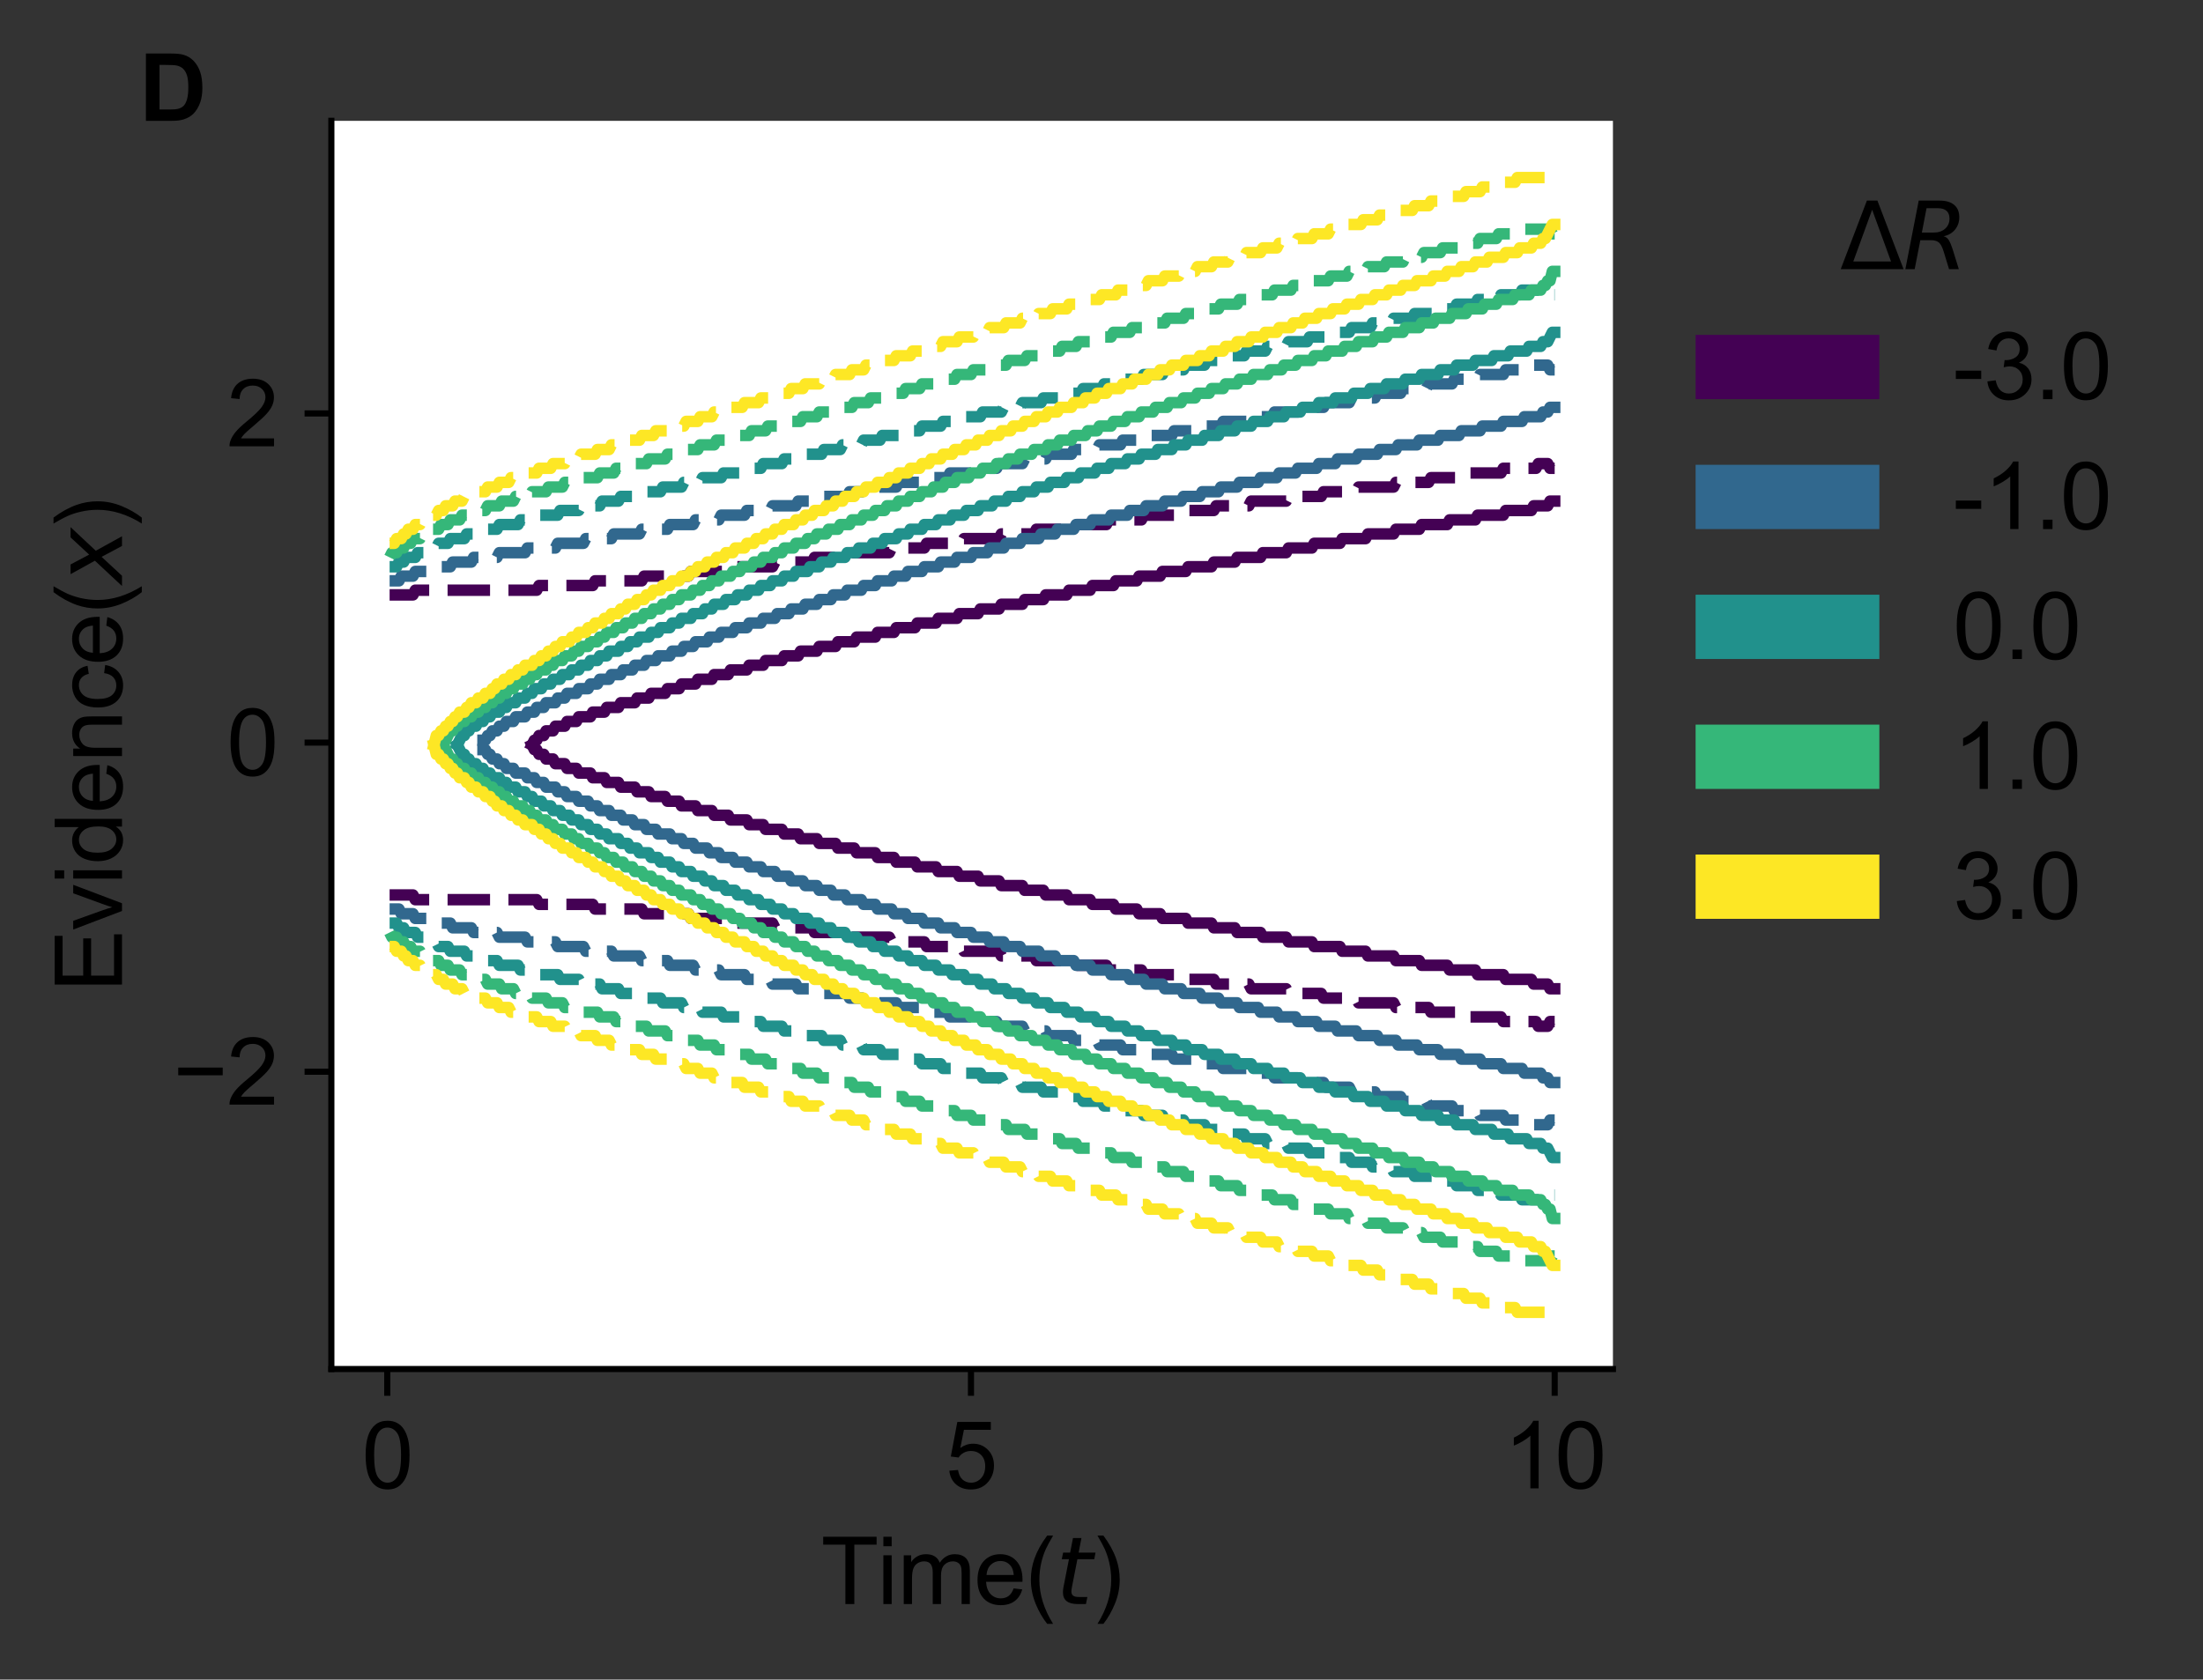 <?xml version="1.0" encoding="utf-8" standalone="no"?>
<!DOCTYPE svg PUBLIC "-//W3C//DTD SVG 1.1//EN"
  "http://www.w3.org/Graphics/SVG/1.1/DTD/svg11.dtd">
<svg xmlns:xlink="http://www.w3.org/1999/xlink" width="287.757pt" height="219.444pt" viewBox="0 0 287.757 219.444" xmlns="http://www.w3.org/2000/svg" version="1.1">
 <rect x="0" y="0" width="287.757" height="219.444" fill="#333333" stroke="none"/>
 <defs>
  <style type="text/css">*{stroke-linejoin: round; stroke-linecap: butt}</style>
 </defs>
 <g id="figure_1">
  <g id="patch_1">
   <path d="M 0 219.444 
L 287.757 219.444 
L 287.757 0 
L 0 0 
L 0 219.444 
z
" style="fill: none"/>
  </g>
  <g id="axes_1">
   <g id="patch_2">
    <path d="M 43.282 178.869 
L 210.682 178.869 
L 210.682 15.789 
L 43.282 15.789 
z
" style="fill: #ffffff"/>
   </g>
   <g id="matplotlib.axis_1">
    <g id="xtick_1">
     <g id="line2d_1">
      <defs>
       <path id="mc796fe9c20" d="M 0 0 
L 0 3.5 
" style="stroke: #000000; stroke-width: 0.8"/>
      </defs>
      <g>
       <use xlink:href="#mc796fe9c20" x="50.586" y="178.869" style="stroke: #000000; stroke-width: 0.8"/>
      </g>
     </g>
     <g id="text_1">
      <!-- 0 -->
      <g transform="translate(47.249 194.459)scale(0.12 -0.12)">
       <defs>
        <path id="ArialMT-30" d="M 266 2259 
Q 266 3072 433 3567 
Q 600 4063 929 4331 
Q 1259 4600 1759 4600 
Q 2128 4600 2406 4451 
Q 2684 4303 2865 4023 
Q 3047 3744 3150 3342 
Q 3253 2941 3253 2259 
Q 3253 1453 3087 958 
Q 2922 463 2592 192 
Q 2263 -78 1759 -78 
Q 1097 -78 719 397 
Q 266 969 266 2259 
z
M 844 2259 
Q 844 1131 1108 757 
Q 1372 384 1759 384 
Q 2147 384 2411 759 
Q 2675 1134 2675 2259 
Q 2675 3391 2411 3762 
Q 2147 4134 1753 4134 
Q 1366 4134 1134 3806 
Q 844 3388 844 2259 
z
" transform="scale(0.016)"/>
       </defs>
       <use xlink:href="#ArialMT-30"/>
      </g>
     </g>
    </g>
    <g id="xtick_2">
     <g id="line2d_2">
      <g>
       <use xlink:href="#mc796fe9c20" x="126.829" y="178.869" style="stroke: #000000; stroke-width: 0.8"/>
      </g>
     </g>
     <g id="text_2">
      <!-- 5 -->
      <g transform="translate(123.493 194.459)scale(0.12 -0.12)">
       <defs>
        <path id="ArialMT-35" d="M 266 1200 
L 856 1250 
Q 922 819 1161 601 
Q 1400 384 1738 384 
Q 2144 384 2425 690 
Q 2706 997 2706 1503 
Q 2706 1984 2436 2262 
Q 2166 2541 1728 2541 
Q 1456 2541 1237 2417 
Q 1019 2294 894 2097 
L 366 2166 
L 809 4519 
L 3088 4519 
L 3088 3981 
L 1259 3981 
L 1013 2750 
Q 1425 3038 1878 3038 
Q 2478 3038 2890 2622 
Q 3303 2206 3303 1553 
Q 3303 931 2941 478 
Q 2500 -78 1738 -78 
Q 1113 -78 717 272 
Q 322 622 266 1200 
z
" transform="scale(0.016)"/>
       </defs>
       <use xlink:href="#ArialMT-35"/>
      </g>
     </g>
    </g>
    <g id="xtick_3">
     <g id="line2d_3">
      <g>
       <use xlink:href="#mc796fe9c20" x="203.073" y="178.869" style="stroke: #000000; stroke-width: 0.8"/>
      </g>
     </g>
     <g id="text_3">
      <!-- 10 -->
      <g transform="translate(196.4 194.459)scale(0.12 -0.12)">
       <defs>
        <path id="ArialMT-31" d="M 2384 0 
L 1822 0 
L 1822 3584 
Q 1619 3391 1289 3197 
Q 959 3003 697 2906 
L 697 3450 
Q 1169 3672 1522 3987 
Q 1875 4303 2022 4600 
L 2384 4600 
L 2384 0 
z
" transform="scale(0.016)"/>
       </defs>
       <use xlink:href="#ArialMT-31"/>
       <use xlink:href="#ArialMT-30" x="55.615"/>
      </g>
     </g>
    </g>
    <g id="text_4">
     <!-- Time($t$) -->
     <g transform="translate(107.242 209.604)scale(0.12 -0.12)">
      <defs>
       <path id="ArialMT-54" d="M 1659 0 
L 1659 4041 
L 150 4041 
L 150 4581 
L 3781 4581 
L 3781 4041 
L 2266 4041 
L 2266 0 
L 1659 0 
z
" transform="scale(0.016)"/>
       <path id="ArialMT-69" d="M 425 3934 
L 425 4581 
L 988 4581 
L 988 3934 
L 425 3934 
z
M 425 0 
L 425 3319 
L 988 3319 
L 988 0 
L 425 0 
z
" transform="scale(0.016)"/>
       <path id="ArialMT-6d" d="M 422 0 
L 422 3319 
L 925 3319 
L 925 2853 
Q 1081 3097 1340 3245 
Q 1600 3394 1931 3394 
Q 2300 3394 2536 3241 
Q 2772 3088 2869 2813 
Q 3263 3394 3894 3394 
Q 4388 3394 4653 3120 
Q 4919 2847 4919 2278 
L 4919 0 
L 4359 0 
L 4359 2091 
Q 4359 2428 4304 2576 
Q 4250 2725 4106 2815 
Q 3963 2906 3769 2906 
Q 3419 2906 3187 2673 
Q 2956 2441 2956 1928 
L 2956 0 
L 2394 0 
L 2394 2156 
Q 2394 2531 2256 2718 
Q 2119 2906 1806 2906 
Q 1569 2906 1367 2781 
Q 1166 2656 1075 2415 
Q 984 2175 984 1722 
L 984 0 
L 422 0 
z
" transform="scale(0.016)"/>
       <path id="ArialMT-65" d="M 2694 1069 
L 3275 997 
Q 3138 488 2766 206 
Q 2394 -75 1816 -75 
Q 1088 -75 661 373 
Q 234 822 234 1631 
Q 234 2469 665 2931 
Q 1097 3394 1784 3394 
Q 2450 3394 2872 2941 
Q 3294 2488 3294 1666 
Q 3294 1616 3291 1516 
L 816 1516 
Q 847 969 1125 678 
Q 1403 388 1819 388 
Q 2128 388 2347 550 
Q 2566 713 2694 1069 
z
M 847 1978 
L 2700 1978 
Q 2663 2397 2488 2606 
Q 2219 2931 1791 2931 
Q 1403 2931 1139 2672 
Q 875 2413 847 1978 
z
" transform="scale(0.016)"/>
       <path id="ArialMT-28" d="M 1497 -1347 
Q 1031 -759 709 28 
Q 388 816 388 1659 
Q 388 2403 628 3084 
Q 909 3875 1497 4659 
L 1900 4659 
Q 1522 4009 1400 3731 
Q 1209 3300 1100 2831 
Q 966 2247 966 1656 
Q 966 153 1900 -1347 
L 1497 -1347 
z
" transform="scale(0.016)"/>
       <path id="DejaVuSans-Oblique-74" d="M 2706 3500 
L 2619 3053 
L 1472 3053 
L 1100 1153 
Q 1081 1047 1072 975 
Q 1063 903 1063 863 
Q 1063 663 1183 572 
Q 1303 481 1569 481 
L 2150 481 
L 2053 0 
L 1503 0 
Q 991 0 739 200 
Q 488 400 488 806 
Q 488 878 497 964 
Q 506 1050 525 1153 
L 897 3053 
L 409 3053 
L 500 3500 
L 978 3500 
L 1172 4494 
L 1747 4494 
L 1556 3500 
L 2706 3500 
z
" transform="scale(0.016)"/>
       <path id="ArialMT-29" d="M 791 -1347 
L 388 -1347 
Q 1322 153 1322 1656 
Q 1322 2244 1188 2822 
Q 1081 3291 891 3722 
Q 769 4003 388 4659 
L 791 4659 
Q 1378 3875 1659 3084 
Q 1900 2403 1900 1659 
Q 1900 816 1576 28 
Q 1253 -759 791 -1347 
z
" transform="scale(0.016)"/>
      </defs>
      <use xlink:href="#ArialMT-54" transform="translate(0 0.203)"/>
      <use xlink:href="#ArialMT-69" transform="translate(61.084 0.203)"/>
      <use xlink:href="#ArialMT-6d" transform="translate(83.301 0.203)"/>
      <use xlink:href="#ArialMT-65" transform="translate(166.602 0.203)"/>
      <use xlink:href="#ArialMT-28" transform="translate(222.217 0.203)"/>
      <use xlink:href="#DejaVuSans-Oblique-74" transform="translate(255.518 0.203)"/>
      <use xlink:href="#ArialMT-29" transform="translate(294.727 0.203)"/>
     </g>
    </g>
   </g>
   <g id="matplotlib.axis_2">
    <g id="ytick_1">
     <g id="line2d_4">
      <defs>
       <path id="mcfe8551fb4" d="M 0 0 
L -3.5 0 
" style="stroke: #000000; stroke-width: 0.8"/>
      </defs>
      <g>
       <use xlink:href="#mcfe8551fb4" x="43.282" y="140.029" style="stroke: #000000; stroke-width: 0.8"/>
      </g>
     </g>
     <g id="text_5">
      <!-- −2 -->
      <g transform="translate(22.6 144.324)scale(0.12 -0.12)">
       <defs>
        <path id="ArialMT-2212" d="M 3381 1997 
L 356 1997 
L 356 2522 
L 3381 2522 
L 3381 1997 
z
" transform="scale(0.016)"/>
        <path id="ArialMT-32" d="M 3222 541 
L 3222 0 
L 194 0 
Q 188 203 259 391 
Q 375 700 629 1000 
Q 884 1300 1366 1694 
Q 2113 2306 2375 2664 
Q 2638 3022 2638 3341 
Q 2638 3675 2398 3904 
Q 2159 4134 1775 4134 
Q 1369 4134 1125 3890 
Q 881 3647 878 3216 
L 300 3275 
Q 359 3922 746 4261 
Q 1134 4600 1788 4600 
Q 2447 4600 2831 4234 
Q 3216 3869 3216 3328 
Q 3216 3053 3103 2787 
Q 2991 2522 2730 2228 
Q 2469 1934 1863 1422 
Q 1356 997 1212 845 
Q 1069 694 975 541 
L 3222 541 
z
" transform="scale(0.016)"/>
       </defs>
       <use xlink:href="#ArialMT-2212"/>
       <use xlink:href="#ArialMT-32" x="58.398"/>
      </g>
     </g>
    </g>
    <g id="ytick_2">
     <g id="line2d_5">
      <g>
       <use xlink:href="#mcfe8551fb4" x="43.282" y="97.023" style="stroke: #000000; stroke-width: 0.8"/>
      </g>
     </g>
     <g id="text_6">
      <!-- 0 -->
      <g transform="translate(29.609 101.318)scale(0.12 -0.12)">
       <use xlink:href="#ArialMT-30"/>
      </g>
     </g>
    </g>
    <g id="ytick_3">
     <g id="line2d_6">
      <g>
       <use xlink:href="#mcfe8551fb4" x="43.282" y="54.017" style="stroke: #000000; stroke-width: 0.8"/>
      </g>
     </g>
     <g id="text_7">
      <!-- 2 -->
      <g transform="translate(29.609 58.312)scale(0.12 -0.12)">
       <use xlink:href="#ArialMT-32"/>
      </g>
     </g>
    </g>
    <g id="text_8">
     <!-- Evidence($x$) -->
     <g transform="translate(15.96 129.609)rotate(-90)scale(0.12 -0.12)">
      <defs>
       <path id="ArialMT-45" d="M 506 0 
L 506 4581 
L 3819 4581 
L 3819 4041 
L 1113 4041 
L 1113 2638 
L 3647 2638 
L 3647 2100 
L 1113 2100 
L 1113 541 
L 3925 541 
L 3925 0 
L 506 0 
z
" transform="scale(0.016)"/>
       <path id="ArialMT-76" d="M 1344 0 
L 81 3319 
L 675 3319 
L 1388 1331 
Q 1503 1009 1600 663 
Q 1675 925 1809 1294 
L 2547 3319 
L 3125 3319 
L 1869 0 
L 1344 0 
z
" transform="scale(0.016)"/>
       <path id="ArialMT-64" d="M 2575 0 
L 2575 419 
Q 2259 -75 1647 -75 
Q 1250 -75 917 144 
Q 584 363 401 755 
Q 219 1147 219 1656 
Q 219 2153 384 2558 
Q 550 2963 881 3178 
Q 1213 3394 1622 3394 
Q 1922 3394 2156 3267 
Q 2391 3141 2538 2938 
L 2538 4581 
L 3097 4581 
L 3097 0 
L 2575 0 
z
M 797 1656 
Q 797 1019 1065 703 
Q 1334 388 1700 388 
Q 2069 388 2326 689 
Q 2584 991 2584 1609 
Q 2584 2291 2321 2609 
Q 2059 2928 1675 2928 
Q 1300 2928 1048 2622 
Q 797 2316 797 1656 
z
" transform="scale(0.016)"/>
       <path id="ArialMT-6e" d="M 422 0 
L 422 3319 
L 928 3319 
L 928 2847 
Q 1294 3394 1984 3394 
Q 2284 3394 2536 3286 
Q 2788 3178 2913 3003 
Q 3038 2828 3088 2588 
Q 3119 2431 3119 2041 
L 3119 0 
L 2556 0 
L 2556 2019 
Q 2556 2363 2490 2533 
Q 2425 2703 2258 2804 
Q 2091 2906 1866 2906 
Q 1506 2906 1245 2678 
Q 984 2450 984 1813 
L 984 0 
L 422 0 
z
" transform="scale(0.016)"/>
       <path id="ArialMT-63" d="M 2588 1216 
L 3141 1144 
Q 3050 572 2676 248 
Q 2303 -75 1759 -75 
Q 1078 -75 664 370 
Q 250 816 250 1647 
Q 250 2184 428 2587 
Q 606 2991 970 3192 
Q 1334 3394 1763 3394 
Q 2303 3394 2647 3120 
Q 2991 2847 3088 2344 
L 2541 2259 
Q 2463 2594 2264 2762 
Q 2066 2931 1784 2931 
Q 1359 2931 1093 2626 
Q 828 2322 828 1663 
Q 828 994 1084 691 
Q 1341 388 1753 388 
Q 2084 388 2306 591 
Q 2528 794 2588 1216 
z
" transform="scale(0.016)"/>
       <path id="DejaVuSans-Oblique-78" d="M 3841 3500 
L 2234 1784 
L 3219 0 
L 2559 0 
L 1819 1388 
L 531 0 
L -166 0 
L 1556 1844 
L 641 3500 
L 1300 3500 
L 1972 2234 
L 3144 3500 
L 3841 3500 
z
" transform="scale(0.016)"/>
      </defs>
      <use xlink:href="#ArialMT-45" transform="translate(0 0.203)"/>
      <use xlink:href="#ArialMT-76" transform="translate(66.699 0.203)"/>
      <use xlink:href="#ArialMT-69" transform="translate(116.699 0.203)"/>
      <use xlink:href="#ArialMT-64" transform="translate(138.916 0.203)"/>
      <use xlink:href="#ArialMT-65" transform="translate(194.531 0.203)"/>
      <use xlink:href="#ArialMT-6e" transform="translate(250.146 0.203)"/>
      <use xlink:href="#ArialMT-63" transform="translate(305.762 0.203)"/>
      <use xlink:href="#ArialMT-65" transform="translate(355.762 0.203)"/>
      <use xlink:href="#ArialMT-28" transform="translate(411.377 0.203)"/>
      <use xlink:href="#DejaVuSans-Oblique-78" transform="translate(444.678 0.203)"/>
      <use xlink:href="#ArialMT-29" transform="translate(503.857 0.203)"/>
     </g>
    </g>
   </g>
   <g id="line2d_7">
    <path d="M 50.891 77.725 
L 53.941 77.725 
L 54.246 77.113 
L 70.104 77.113 
L 70.409 76.5 
L 77.424 76.5 
L 77.729 75.888 
L 83.828 75.888 
L 84.133 75.275 
L 89.928 75.275 
L 90.233 74.662 
L 95.417 74.662 
L 95.722 74.05 
L 100.907 74.05 
L 101.212 73.437 
L 106.091 73.437 
L 106.396 72.824 
L 110.971 72.824 
L 111.276 72.212 
L 116.155 72.212 
L 116.46 71.599 
L 120.73 71.599 
L 121.035 70.987 
L 125.609 70.987 
L 125.914 70.374 
L 130.489 70.374 
L 130.794 69.761 
L 135.064 69.761 
L 135.369 69.149 
L 139.943 69.149 
L 140.248 68.536 
L 144.518 68.536 
L 144.823 67.924 
L 149.092 67.924 
L 149.397 67.311 
L 153.972 67.311 
L 154.277 66.698 
L 158.547 66.698 
L 158.852 66.086 
L 163.121 66.086 
L 163.426 65.473 
L 168.001 65.473 
L 168.306 64.86 
L 172.575 64.86 
L 172.88 64.248 
L 177.15 64.248 
L 177.455 63.635 
L 182.03 63.635 
L 182.335 63.023 
L 186.604 63.023 
L 186.909 62.41 
L 191.179 62.41 
L 191.484 61.797 
L 196.058 61.797 
L 196.363 61.185 
L 200.633 61.185 
L 200.938 60.572 
L 202.158 60.572 
L 202.463 61.185 
L 203.073 61.185 
L 203.073 61.185 
" clip-path="url(#p0ec1186e53)" style="fill: none; stroke-dasharray: 5.55,2.4; stroke-dashoffset: 0; stroke: #440154; stroke-width: 1.5"/>
   </g>
   <g id="line2d_8">
    <path d="M 50.891 116.933 
L 53.941 116.933 
L 54.246 117.546 
L 70.104 117.546 
L 70.409 118.159 
L 77.424 118.159 
L 77.729 118.771 
L 83.828 118.771 
L 84.133 119.384 
L 89.928 119.384 
L 90.233 119.996 
L 95.417 119.996 
L 95.722 120.609 
L 100.907 120.609 
L 101.212 121.222 
L 106.091 121.222 
L 106.396 121.834 
L 110.971 121.834 
L 111.276 122.447 
L 116.155 122.447 
L 116.46 123.06 
L 120.73 123.06 
L 121.035 123.672 
L 125.609 123.672 
L 125.914 124.285 
L 130.489 124.285 
L 130.794 124.897 
L 135.064 124.897 
L 135.369 125.51 
L 139.943 125.51 
L 140.248 126.123 
L 144.518 126.123 
L 144.823 126.735 
L 149.092 126.735 
L 149.397 127.348 
L 153.972 127.348 
L 154.277 127.96 
L 158.547 127.96 
L 158.852 128.573 
L 163.121 128.573 
L 163.426 129.186 
L 168.001 129.186 
L 168.306 129.798 
L 172.575 129.798 
L 172.88 130.411 
L 177.15 130.411 
L 177.455 131.024 
L 182.03 131.024 
L 182.335 131.636 
L 186.604 131.636 
L 186.909 132.249 
L 191.179 132.249 
L 191.484 132.861 
L 196.058 132.861 
L 196.363 133.474 
L 200.633 133.474 
L 200.938 134.087 
L 202.158 134.087 
L 202.463 133.474 
L 203.073 133.474 
L 203.073 133.474 
" clip-path="url(#p0ec1186e53)" style="fill: none; stroke-dasharray: 5.55,2.4; stroke-dashoffset: 0; stroke: #440154; stroke-width: 1.5"/>
   </g>
   <g id="line2d_9">
    <path d="M 69.494 97.329 
L 69.799 97.942 
L 70.104 97.942 
L 70.409 98.555 
L 71.019 98.555 
L 71.324 99.167 
L 72.239 99.167 
L 72.544 99.78 
L 73.764 99.78 
L 74.069 100.392 
L 75.289 100.392 
L 75.594 101.005 
L 77.119 101.005 
L 77.424 101.618 
L 78.949 101.618 
L 79.254 102.23 
L 80.778 102.23 
L 81.083 102.843 
L 82.913 102.843 
L 83.218 103.456 
L 84.743 103.456 
L 85.048 104.068 
L 86.878 104.068 
L 87.183 104.681 
L 88.708 104.681 
L 89.013 105.293 
L 90.843 105.293 
L 91.147 105.906 
L 92.977 105.906 
L 93.282 106.519 
L 95.112 106.519 
L 95.417 107.131 
L 97.552 107.131 
L 97.857 107.744 
L 99.687 107.744 
L 99.992 108.357 
L 102.127 108.357 
L 102.432 108.969 
L 104.261 108.969 
L 104.566 109.582 
L 106.701 109.582 
L 107.006 110.194 
L 109.141 110.194 
L 109.446 110.807 
L 111.581 110.807 
L 111.886 111.42 
L 114.325 111.42 
L 114.63 112.032 
L 116.765 112.032 
L 117.07 112.645 
L 119.51 112.645 
L 119.815 113.258 
L 122.255 113.258 
L 122.56 113.87 
L 125 113.87 
L 125.305 114.483 
L 127.744 114.483 
L 128.049 115.095 
L 130.489 115.095 
L 130.794 115.708 
L 133.539 115.708 
L 133.844 116.321 
L 136.284 116.321 
L 136.589 116.933 
L 139.333 116.933 
L 139.638 117.546 
L 142.383 117.546 
L 142.688 118.159 
L 145.433 118.159 
L 145.738 118.771 
L 148.483 118.771 
L 148.787 119.384 
L 151.532 119.384 
L 151.837 119.996 
L 154.887 119.996 
L 155.192 120.609 
L 158.242 120.609 
L 158.547 121.222 
L 161.291 121.222 
L 161.596 121.834 
L 164.646 121.834 
L 164.951 122.447 
L 168.001 122.447 
L 168.306 123.06 
L 171.356 123.06 
L 171.661 123.672 
L 175.015 123.672 
L 175.32 124.285 
L 178.37 124.285 
L 178.675 124.897 
L 182.03 124.897 
L 182.335 125.51 
L 185.384 125.51 
L 185.689 126.123 
L 189.044 126.123 
L 189.349 126.735 
L 192.704 126.735 
L 193.009 127.348 
L 196.363 127.348 
L 196.668 127.96 
L 200.023 127.96 
L 200.328 128.573 
L 202.158 128.573 
L 202.463 129.186 
L 203.073 129.186 
L 203.073 129.186 
" clip-path="url(#p0ec1186e53)" style="fill: none; stroke: #440154; stroke-width: 1.5; stroke-linecap: square"/>
   </g>
   <g id="line2d_10">
    <path d="M 69.494 97.329 
L 69.799 96.717 
L 70.104 96.717 
L 70.409 96.104 
L 71.019 96.104 
L 71.324 95.492 
L 72.239 95.492 
L 72.544 94.879 
L 73.764 94.879 
L 74.069 94.266 
L 75.289 94.266 
L 75.594 93.654 
L 77.119 93.654 
L 77.424 93.041 
L 78.949 93.041 
L 79.254 92.428 
L 80.778 92.428 
L 81.083 91.816 
L 82.913 91.816 
L 83.218 91.203 
L 84.743 91.203 
L 85.048 90.591 
L 86.878 90.591 
L 87.183 89.978 
L 88.708 89.978 
L 89.013 89.365 
L 90.843 89.365 
L 91.147 88.753 
L 92.977 88.753 
L 93.282 88.14 
L 95.112 88.14 
L 95.417 87.527 
L 97.552 87.527 
L 97.857 86.915 
L 99.687 86.915 
L 99.992 86.302 
L 102.127 86.302 
L 102.432 85.69 
L 104.261 85.69 
L 104.566 85.077 
L 106.701 85.077 
L 107.006 84.464 
L 109.141 84.464 
L 109.446 83.852 
L 111.581 83.852 
L 111.886 83.239 
L 114.325 83.239 
L 114.63 82.626 
L 116.765 82.626 
L 117.07 82.014 
L 119.51 82.014 
L 119.815 81.401 
L 122.255 81.401 
L 122.56 80.789 
L 125 80.789 
L 125.305 80.176 
L 127.744 80.176 
L 128.049 79.563 
L 130.489 79.563 
L 130.794 78.951 
L 133.539 78.951 
L 133.844 78.338 
L 136.284 78.338 
L 136.589 77.725 
L 139.333 77.725 
L 139.638 77.113 
L 142.383 77.113 
L 142.688 76.5 
L 145.433 76.5 
L 145.738 75.888 
L 148.483 75.888 
L 148.787 75.275 
L 151.532 75.275 
L 151.837 74.662 
L 154.887 74.662 
L 155.192 74.05 
L 158.242 74.05 
L 158.547 73.437 
L 161.291 73.437 
L 161.596 72.824 
L 164.646 72.824 
L 164.951 72.212 
L 168.001 72.212 
L 168.306 71.599 
L 171.356 71.599 
L 171.661 70.987 
L 175.015 70.987 
L 175.32 70.374 
L 178.37 70.374 
L 178.675 69.761 
L 182.03 69.761 
L 182.335 69.149 
L 185.384 69.149 
L 185.689 68.536 
L 189.044 68.536 
L 189.349 67.924 
L 192.704 67.924 
L 193.009 67.311 
L 196.363 67.311 
L 196.668 66.698 
L 200.023 66.698 
L 200.328 66.086 
L 202.158 66.086 
L 202.463 65.473 
L 203.073 65.473 
L 203.073 65.473 
" clip-path="url(#p0ec1186e53)" style="fill: none; stroke: #440154; stroke-width: 1.5; stroke-linecap: square"/>
   </g>
   <g id="line2d_11">
    <path d="M 50.891 75.888 
L 52.111 75.888 
L 52.416 75.275 
L 53.941 75.275 
L 54.246 74.662 
L 56.076 74.662 
L 56.38 74.05 
L 58.82 74.05 
L 59.125 73.437 
L 61.565 73.437 
L 61.87 72.824 
L 64.92 72.824 
L 65.225 72.212 
L 68.579 72.212 
L 68.884 71.599 
L 72.544 71.599 
L 72.849 70.987 
L 76.204 70.987 
L 76.509 70.374 
L 79.863 70.374 
L 80.168 69.761 
L 83.523 69.761 
L 83.828 69.149 
L 87.183 69.149 
L 87.488 68.536 
L 90.538 68.536 
L 90.843 67.924 
L 93.892 67.924 
L 94.197 67.311 
L 97.247 67.311 
L 97.552 66.698 
L 100.602 66.698 
L 100.907 66.086 
L 103.956 66.086 
L 104.261 65.473 
L 107.311 65.473 
L 107.616 64.86 
L 110.666 64.86 
L 110.971 64.248 
L 114.02 64.248 
L 114.325 63.635 
L 117.07 63.635 
L 117.375 63.023 
L 120.425 63.023 
L 120.73 62.41 
L 123.78 62.41 
L 124.085 61.797 
L 126.829 61.797 
L 127.134 61.185 
L 130.184 61.185 
L 130.489 60.572 
L 133.539 60.572 
L 133.844 59.959 
L 136.589 59.959 
L 136.894 59.347 
L 139.943 59.347 
L 140.248 58.734 
L 143.298 58.734 
L 143.603 58.122 
L 146.348 58.122 
L 146.653 57.509 
L 149.702 57.509 
L 150.007 56.896 
L 153.057 56.896 
L 153.362 56.284 
L 156.412 56.284 
L 156.717 55.671 
L 159.462 55.671 
L 159.767 55.058 
L 162.816 55.058 
L 163.121 54.446 
L 166.171 54.446 
L 166.476 53.833 
L 169.526 53.833 
L 169.831 53.221 
L 172.88 53.221 
L 173.185 52.608 
L 176.235 52.608 
L 176.54 51.995 
L 179.59 51.995 
L 179.895 51.383 
L 182.945 51.383 
L 183.25 50.77 
L 186.299 50.77 
L 186.604 50.157 
L 189.654 50.157 
L 189.959 49.545 
L 193.009 49.545 
L 193.314 48.932 
L 196.363 48.932 
L 196.668 48.32 
L 199.718 48.32 
L 200.023 47.707 
L 202.158 47.707 
L 202.463 48.32 
L 203.073 48.32 
L 203.073 48.32 
" clip-path="url(#p0ec1186e53)" style="fill: none; stroke-dasharray: 5.55,2.4; stroke-dashoffset: 0; stroke: #31688e; stroke-width: 1.5"/>
   </g>
   <g id="line2d_12">
    <path d="M 50.891 118.771 
L 52.111 118.771 
L 52.416 119.384 
L 53.941 119.384 
L 54.246 119.996 
L 56.076 119.996 
L 56.38 120.609 
L 58.82 120.609 
L 59.125 121.222 
L 61.565 121.222 
L 61.87 121.834 
L 64.92 121.834 
L 65.225 122.447 
L 68.579 122.447 
L 68.884 123.06 
L 72.544 123.06 
L 72.849 123.672 
L 76.204 123.672 
L 76.509 124.285 
L 79.863 124.285 
L 80.168 124.897 
L 83.523 124.897 
L 83.828 125.51 
L 87.183 125.51 
L 87.488 126.123 
L 90.538 126.123 
L 90.843 126.735 
L 93.892 126.735 
L 94.197 127.348 
L 97.247 127.348 
L 97.552 127.96 
L 100.602 127.96 
L 100.907 128.573 
L 103.956 128.573 
L 104.261 129.186 
L 107.311 129.186 
L 107.616 129.798 
L 110.666 129.798 
L 110.971 130.411 
L 114.02 130.411 
L 114.325 131.024 
L 117.07 131.024 
L 117.375 131.636 
L 120.425 131.636 
L 120.73 132.249 
L 123.78 132.249 
L 124.085 132.861 
L 126.829 132.861 
L 127.134 133.474 
L 130.184 133.474 
L 130.489 134.087 
L 133.539 134.087 
L 133.844 134.699 
L 136.589 134.699 
L 136.894 135.312 
L 139.943 135.312 
L 140.248 135.925 
L 143.298 135.925 
L 143.603 136.537 
L 146.348 136.537 
L 146.653 137.15 
L 149.702 137.15 
L 150.007 137.762 
L 153.057 137.762 
L 153.362 138.375 
L 156.412 138.375 
L 156.717 138.988 
L 159.462 138.988 
L 159.767 139.6 
L 162.816 139.6 
L 163.121 140.213 
L 166.171 140.213 
L 166.476 140.826 
L 169.526 140.826 
L 169.831 141.438 
L 172.88 141.438 
L 173.185 142.051 
L 176.235 142.051 
L 176.54 142.663 
L 179.59 142.663 
L 179.895 143.276 
L 182.945 143.276 
L 183.25 143.889 
L 186.299 143.889 
L 186.604 144.501 
L 189.654 144.501 
L 189.959 145.114 
L 193.009 145.114 
L 193.314 145.727 
L 196.363 145.727 
L 196.668 146.339 
L 199.718 146.339 
L 200.023 146.952 
L 202.158 146.952 
L 202.463 146.339 
L 203.073 146.339 
L 203.073 146.339 
" clip-path="url(#p0ec1186e53)" style="fill: none; stroke-dasharray: 5.55,2.4; stroke-dashoffset: 0; stroke: #31688e; stroke-width: 1.5"/>
   </g>
   <g id="line2d_13">
    <path d="M 63.09 97.942 
L 63.395 97.942 
L 63.7 98.555 
L 64.005 98.555 
L 64.31 99.167 
L 64.92 99.167 
L 65.225 99.78 
L 65.835 99.78 
L 66.14 100.392 
L 67.055 100.392 
L 67.36 101.005 
L 68.579 101.005 
L 68.884 101.618 
L 69.799 101.618 
L 70.104 102.23 
L 71.019 102.23 
L 71.324 102.843 
L 72.544 102.843 
L 72.849 103.456 
L 73.764 103.456 
L 74.069 104.068 
L 75.289 104.068 
L 75.594 104.681 
L 76.814 104.681 
L 77.119 105.293 
L 78.034 105.293 
L 78.339 105.906 
L 79.558 105.906 
L 79.863 106.519 
L 81.083 106.519 
L 81.388 107.131 
L 82.608 107.131 
L 82.913 107.744 
L 84.133 107.744 
L 84.438 108.357 
L 85.658 108.357 
L 85.963 108.969 
L 87.488 108.969 
L 87.793 109.582 
L 89.013 109.582 
L 89.318 110.194 
L 90.538 110.194 
L 90.843 110.807 
L 92.367 110.807 
L 92.672 111.42 
L 93.892 111.42 
L 94.197 112.032 
L 95.722 112.032 
L 96.027 112.645 
L 97.552 112.645 
L 97.857 113.258 
L 99.382 113.258 
L 99.687 113.87 
L 101.212 113.87 
L 101.517 114.483 
L 103.041 114.483 
L 103.346 115.095 
L 104.871 115.095 
L 105.176 115.708 
L 106.701 115.708 
L 107.006 116.321 
L 108.531 116.321 
L 108.836 116.933 
L 110.361 116.933 
L 110.666 117.546 
L 112.496 117.546 
L 112.801 118.159 
L 114.325 118.159 
L 114.63 118.771 
L 116.46 118.771 
L 116.765 119.384 
L 118.29 119.384 
L 118.595 119.996 
L 120.425 119.996 
L 120.73 120.609 
L 122.56 120.609 
L 122.865 121.222 
L 124.695 121.222 
L 125 121.834 
L 126.829 121.834 
L 127.134 122.447 
L 128.964 122.447 
L 129.269 123.06 
L 131.099 123.06 
L 131.404 123.672 
L 133.234 123.672 
L 133.539 124.285 
L 135.674 124.285 
L 135.979 124.897 
L 137.808 124.897 
L 138.113 125.51 
L 140.248 125.51 
L 140.553 126.123 
L 142.383 126.123 
L 142.688 126.735 
L 144.823 126.735 
L 145.128 127.348 
L 147.263 127.348 
L 147.568 127.96 
L 149.397 127.96 
L 149.702 128.573 
L 151.837 128.573 
L 152.142 129.186 
L 154.277 129.186 
L 154.582 129.798 
L 156.717 129.798 
L 157.022 130.411 
L 159.157 130.411 
L 159.462 131.024 
L 161.596 131.024 
L 161.901 131.636 
L 164.341 131.636 
L 164.646 132.249 
L 166.781 132.249 
L 167.086 132.861 
L 169.221 132.861 
L 169.526 133.474 
L 171.965 133.474 
L 172.27 134.087 
L 174.405 134.087 
L 174.71 134.699 
L 177.15 134.699 
L 177.455 135.312 
L 179.895 135.312 
L 180.2 135.925 
L 182.335 135.925 
L 182.64 136.537 
L 185.079 136.537 
L 185.384 137.15 
L 187.824 137.15 
L 188.129 137.762 
L 190.569 137.762 
L 190.874 138.375 
L 193.314 138.375 
L 193.619 138.988 
L 196.058 138.988 
L 196.363 139.6 
L 198.803 139.6 
L 199.108 140.213 
L 201.243 140.213 
L 201.548 140.826 
L 202.158 140.826 
L 202.463 141.438 
L 203.073 141.438 
L 203.073 141.438 
" clip-path="url(#p0ec1186e53)" style="fill: none; stroke: #31688e; stroke-width: 1.5; stroke-linecap: square"/>
   </g>
   <g id="line2d_14">
    <path d="M 63.09 96.717 
L 63.395 96.717 
L 63.7 96.104 
L 64.005 96.104 
L 64.31 95.492 
L 64.92 95.492 
L 65.225 94.879 
L 65.835 94.879 
L 66.14 94.266 
L 67.055 94.266 
L 67.36 93.654 
L 68.579 93.654 
L 68.884 93.041 
L 69.799 93.041 
L 70.104 92.428 
L 71.019 92.428 
L 71.324 91.816 
L 72.544 91.816 
L 72.849 91.203 
L 73.764 91.203 
L 74.069 90.591 
L 75.289 90.591 
L 75.594 89.978 
L 76.814 89.978 
L 77.119 89.365 
L 78.034 89.365 
L 78.339 88.753 
L 79.558 88.753 
L 79.863 88.14 
L 81.083 88.14 
L 81.388 87.527 
L 82.608 87.527 
L 82.913 86.915 
L 84.133 86.915 
L 84.438 86.302 
L 85.658 86.302 
L 85.963 85.69 
L 87.488 85.69 
L 87.793 85.077 
L 89.013 85.077 
L 89.318 84.464 
L 90.538 84.464 
L 90.843 83.852 
L 92.367 83.852 
L 92.672 83.239 
L 93.892 83.239 
L 94.197 82.626 
L 95.722 82.626 
L 96.027 82.014 
L 97.552 82.014 
L 97.857 81.401 
L 99.382 81.401 
L 99.687 80.789 
L 101.212 80.789 
L 101.517 80.176 
L 103.041 80.176 
L 103.346 79.563 
L 104.871 79.563 
L 105.176 78.951 
L 106.701 78.951 
L 107.006 78.338 
L 108.531 78.338 
L 108.836 77.725 
L 110.361 77.725 
L 110.666 77.113 
L 112.496 77.113 
L 112.801 76.5 
L 114.325 76.5 
L 114.63 75.888 
L 116.46 75.888 
L 116.765 75.275 
L 118.29 75.275 
L 118.595 74.662 
L 120.425 74.662 
L 120.73 74.05 
L 122.56 74.05 
L 122.865 73.437 
L 124.695 73.437 
L 125 72.824 
L 126.829 72.824 
L 127.134 72.212 
L 128.964 72.212 
L 129.269 71.599 
L 131.099 71.599 
L 131.404 70.987 
L 133.234 70.987 
L 133.539 70.374 
L 135.674 70.374 
L 135.979 69.761 
L 137.808 69.761 
L 138.113 69.149 
L 140.248 69.149 
L 140.553 68.536 
L 142.383 68.536 
L 142.688 67.924 
L 144.823 67.924 
L 145.128 67.311 
L 147.263 67.311 
L 147.568 66.698 
L 149.397 66.698 
L 149.702 66.086 
L 151.837 66.086 
L 152.142 65.473 
L 154.277 65.473 
L 154.582 64.86 
L 156.717 64.86 
L 157.022 64.248 
L 159.157 64.248 
L 159.462 63.635 
L 161.596 63.635 
L 161.901 63.023 
L 164.341 63.023 
L 164.646 62.41 
L 166.781 62.41 
L 167.086 61.797 
L 169.221 61.797 
L 169.526 61.185 
L 171.965 61.185 
L 172.27 60.572 
L 174.405 60.572 
L 174.71 59.959 
L 177.15 59.959 
L 177.455 59.347 
L 179.895 59.347 
L 180.2 58.734 
L 182.335 58.734 
L 182.64 58.122 
L 185.079 58.122 
L 185.384 57.509 
L 187.824 57.509 
L 188.129 56.896 
L 190.569 56.896 
L 190.874 56.284 
L 193.314 56.284 
L 193.619 55.671 
L 196.058 55.671 
L 196.363 55.058 
L 198.803 55.058 
L 199.108 54.446 
L 201.243 54.446 
L 201.548 53.833 
L 202.158 53.833 
L 202.463 53.221 
L 203.073 53.221 
L 203.073 53.221 
" clip-path="url(#p0ec1186e53)" style="fill: none; stroke: #31688e; stroke-width: 1.5; stroke-linecap: square"/>
   </g>
   <g id="line2d_15">
    <path d="M 50.891 74.05 
L 51.806 74.05 
L 52.111 73.437 
L 52.721 73.437 
L 53.026 72.824 
L 54.246 72.824 
L 54.551 72.212 
L 55.466 72.212 
L 55.771 71.599 
L 56.99 71.599 
L 57.295 70.987 
L 58.515 70.987 
L 58.82 70.374 
L 60.65 70.374 
L 60.955 69.761 
L 62.785 69.761 
L 63.09 69.149 
L 64.92 69.149 
L 65.225 68.536 
L 67.665 68.536 
L 67.969 67.924 
L 70.104 67.924 
L 70.409 67.311 
L 72.849 67.311 
L 73.154 66.698 
L 75.594 66.698 
L 75.899 66.086 
L 78.339 66.086 
L 78.644 65.473 
L 80.778 65.473 
L 81.083 64.86 
L 83.523 64.86 
L 83.828 64.248 
L 86.268 64.248 
L 86.573 63.635 
L 89.013 63.635 
L 89.318 63.023 
L 91.452 63.023 
L 91.757 62.41 
L 94.197 62.41 
L 94.502 61.797 
L 96.637 61.797 
L 96.942 61.185 
L 99.382 61.185 
L 99.687 60.572 
L 102.127 60.572 
L 102.432 59.959 
L 104.566 59.959 
L 104.871 59.347 
L 107.311 59.347 
L 107.616 58.734 
L 109.751 58.734 
L 110.056 58.122 
L 112.496 58.122 
L 112.801 57.509 
L 114.935 57.509 
L 115.24 56.896 
L 117.68 56.896 
L 117.985 56.284 
L 120.12 56.284 
L 120.425 55.671 
L 122.865 55.671 
L 123.17 55.058 
L 125.609 55.058 
L 125.914 54.446 
L 128.049 54.446 
L 128.354 53.833 
L 130.794 53.833 
L 131.099 53.221 
L 133.234 53.221 
L 133.539 52.608 
L 135.979 52.608 
L 136.284 51.995 
L 138.723 51.995 
L 139.028 51.383 
L 141.163 51.383 
L 141.468 50.77 
L 143.908 50.77 
L 144.213 50.157 
L 146.653 50.157 
L 146.958 49.545 
L 149.092 49.545 
L 149.397 48.932 
L 151.837 48.932 
L 152.142 48.32 
L 154.582 48.32 
L 154.887 47.707 
L 157.327 47.707 
L 157.632 47.094 
L 160.072 47.094 
L 160.376 46.482 
L 162.511 46.482 
L 162.816 45.869 
L 165.256 45.869 
L 165.561 45.256 
L 168.001 45.256 
L 168.306 44.644 
L 170.746 44.644 
L 171.051 44.031 
L 173.49 44.031 
L 173.795 43.419 
L 176.235 43.419 
L 176.54 42.806 
L 178.98 42.806 
L 179.285 42.193 
L 181.725 42.193 
L 182.03 41.581 
L 184.469 41.581 
L 184.774 40.968 
L 187.214 40.968 
L 187.519 40.356 
L 189.959 40.356 
L 190.264 39.743 
L 192.704 39.743 
L 193.009 39.13 
L 195.753 39.13 
L 196.058 38.518 
L 198.498 38.518 
L 198.803 37.905 
L 202.463 37.905 
L 202.768 38.518 
L 203.073 38.518 
L 203.073 38.518 
" clip-path="url(#p0ec1186e53)" style="fill: none; stroke-dasharray: 5.55,2.4; stroke-dashoffset: 0; stroke: #21918c; stroke-width: 1.5"/>
   </g>
   <g id="line2d_16">
    <path d="M 50.891 120.609 
L 51.806 120.609 
L 52.111 121.222 
L 52.721 121.222 
L 53.026 121.834 
L 54.246 121.834 
L 54.551 122.447 
L 55.466 122.447 
L 55.771 123.06 
L 56.99 123.06 
L 57.295 123.672 
L 58.515 123.672 
L 58.82 124.285 
L 60.65 124.285 
L 60.955 124.897 
L 62.785 124.897 
L 63.09 125.51 
L 64.92 125.51 
L 65.225 126.123 
L 67.665 126.123 
L 67.969 126.735 
L 70.104 126.735 
L 70.409 127.348 
L 72.849 127.348 
L 73.154 127.96 
L 75.594 127.96 
L 75.899 128.573 
L 78.339 128.573 
L 78.644 129.186 
L 80.778 129.186 
L 81.083 129.798 
L 83.523 129.798 
L 83.828 130.411 
L 86.268 130.411 
L 86.573 131.024 
L 89.013 131.024 
L 89.318 131.636 
L 91.452 131.636 
L 91.757 132.249 
L 94.197 132.249 
L 94.502 132.861 
L 96.637 132.861 
L 96.942 133.474 
L 99.382 133.474 
L 99.687 134.087 
L 102.127 134.087 
L 102.432 134.699 
L 104.566 134.699 
L 104.871 135.312 
L 107.311 135.312 
L 107.616 135.925 
L 109.751 135.925 
L 110.056 136.537 
L 112.496 136.537 
L 112.801 137.15 
L 114.935 137.15 
L 115.24 137.762 
L 117.68 137.762 
L 117.985 138.375 
L 120.12 138.375 
L 120.425 138.988 
L 122.865 138.988 
L 123.17 139.6 
L 125.609 139.6 
L 125.914 140.213 
L 128.049 140.213 
L 128.354 140.826 
L 130.794 140.826 
L 131.099 141.438 
L 133.234 141.438 
L 133.539 142.051 
L 135.979 142.051 
L 136.284 142.663 
L 138.723 142.663 
L 139.028 143.276 
L 141.163 143.276 
L 141.468 143.889 
L 143.908 143.889 
L 144.213 144.501 
L 146.653 144.501 
L 146.958 145.114 
L 149.092 145.114 
L 149.397 145.727 
L 151.837 145.727 
L 152.142 146.339 
L 154.582 146.339 
L 154.887 146.952 
L 157.327 146.952 
L 157.632 147.564 
L 160.072 147.564 
L 160.376 148.177 
L 162.511 148.177 
L 162.816 148.79 
L 165.256 148.79 
L 165.561 149.402 
L 168.001 149.402 
L 168.306 150.015 
L 170.746 150.015 
L 171.051 150.627 
L 173.49 150.627 
L 173.795 151.24 
L 176.235 151.24 
L 176.54 151.853 
L 178.98 151.853 
L 179.285 152.465 
L 181.725 152.465 
L 182.03 153.078 
L 184.469 153.078 
L 184.774 153.691 
L 187.214 153.691 
L 187.519 154.303 
L 189.959 154.303 
L 190.264 154.916 
L 192.704 154.916 
L 193.009 155.528 
L 195.753 155.528 
L 196.058 156.141 
L 198.498 156.141 
L 198.803 156.754 
L 202.463 156.754 
L 202.768 156.141 
L 203.073 156.141 
L 203.073 156.141 
" clip-path="url(#p0ec1186e53)" style="fill: none; stroke-dasharray: 5.55,2.4; stroke-dashoffset: 0; stroke: #21918c; stroke-width: 1.5"/>
   </g>
   <g id="line2d_17">
    <path d="M 59.735 97.329 
L 60.345 98.555 
L 60.65 98.555 
L 60.955 99.167 
L 61.26 99.167 
L 61.565 99.78 
L 62.175 99.78 
L 62.48 100.392 
L 63.09 100.392 
L 63.395 101.005 
L 64.005 101.005 
L 64.31 101.618 
L 65.225 101.618 
L 65.53 102.23 
L 66.14 102.23 
L 66.445 102.843 
L 67.36 102.843 
L 67.665 103.456 
L 68.579 103.456 
L 68.884 104.068 
L 69.494 104.068 
L 69.799 104.681 
L 70.714 104.681 
L 71.019 105.293 
L 71.934 105.293 
L 72.239 105.906 
L 73.154 105.906 
L 73.459 106.519 
L 74.374 106.519 
L 74.679 107.131 
L 75.594 107.131 
L 75.899 107.744 
L 76.814 107.744 
L 77.119 108.357 
L 78.034 108.357 
L 78.339 108.969 
L 79.254 108.969 
L 79.558 109.582 
L 80.778 109.582 
L 81.083 110.194 
L 81.998 110.194 
L 82.303 110.807 
L 83.218 110.807 
L 83.523 111.42 
L 84.743 111.42 
L 85.048 112.032 
L 85.963 112.032 
L 86.268 112.645 
L 87.488 112.645 
L 87.793 113.258 
L 88.708 113.258 
L 89.013 113.87 
L 90.233 113.87 
L 90.538 114.483 
L 91.757 114.483 
L 92.062 115.095 
L 92.977 115.095 
L 93.282 115.708 
L 94.502 115.708 
L 94.807 116.321 
L 96.027 116.321 
L 96.332 116.933 
L 97.552 116.933 
L 97.857 117.546 
L 99.077 117.546 
L 99.382 118.159 
L 100.602 118.159 
L 100.907 118.771 
L 102.127 118.771 
L 102.432 119.384 
L 103.651 119.384 
L 103.956 119.996 
L 105.481 119.996 
L 105.786 120.609 
L 107.006 120.609 
L 107.311 121.222 
L 108.531 121.222 
L 108.836 121.834 
L 110.361 121.834 
L 110.666 122.447 
L 111.886 122.447 
L 112.191 123.06 
L 113.716 123.06 
L 114.02 123.672 
L 115.24 123.672 
L 115.545 124.285 
L 117.07 124.285 
L 117.375 124.897 
L 118.595 124.897 
L 118.9 125.51 
L 120.425 125.51 
L 120.73 126.123 
L 122.255 126.123 
L 122.56 126.735 
L 124.085 126.735 
L 124.39 127.348 
L 125.914 127.348 
L 126.219 127.96 
L 127.744 127.96 
L 128.049 128.573 
L 129.574 128.573 
L 129.879 129.186 
L 131.404 129.186 
L 131.709 129.798 
L 133.234 129.798 
L 133.539 130.411 
L 135.064 130.411 
L 135.369 131.024 
L 136.894 131.024 
L 137.198 131.636 
L 139.028 131.636 
L 139.333 132.249 
L 140.858 132.249 
L 141.163 132.861 
L 142.993 132.861 
L 143.298 133.474 
L 144.823 133.474 
L 145.128 134.087 
L 146.958 134.087 
L 147.263 134.699 
L 148.787 134.699 
L 149.092 135.312 
L 150.922 135.312 
L 151.227 135.925 
L 153.057 135.925 
L 153.362 136.537 
L 154.887 136.537 
L 155.192 137.15 
L 157.022 137.15 
L 157.327 137.762 
L 159.157 137.762 
L 159.462 138.375 
L 161.291 138.375 
L 161.596 138.988 
L 163.426 138.988 
L 163.731 139.6 
L 165.561 139.6 
L 165.866 140.213 
L 167.696 140.213 
L 168.001 140.826 
L 169.831 140.826 
L 170.136 141.438 
L 171.965 141.438 
L 172.27 142.051 
L 174.1 142.051 
L 174.405 142.663 
L 176.54 142.663 
L 176.845 143.276 
L 178.675 143.276 
L 178.98 143.889 
L 180.81 143.889 
L 181.115 144.501 
L 183.25 144.501 
L 183.554 145.114 
L 185.384 145.114 
L 185.689 145.727 
L 187.824 145.727 
L 188.129 146.339 
L 189.959 146.339 
L 190.264 146.952 
L 192.399 146.952 
L 192.704 147.564 
L 194.838 147.564 
L 195.143 148.177 
L 196.973 148.177 
L 197.278 148.79 
L 199.413 148.79 
L 199.718 149.402 
L 201.243 149.402 
L 201.548 150.015 
L 202.158 150.015 
L 202.768 151.24 
L 203.073 151.24 
L 203.073 151.24 
" clip-path="url(#p0ec1186e53)" style="fill: none; stroke: #21918c; stroke-width: 1.5; stroke-linecap: square"/>
   </g>
   <g id="line2d_18">
    <path d="M 59.735 97.329 
L 60.345 96.104 
L 60.65 96.104 
L 60.955 95.492 
L 61.26 95.492 
L 61.565 94.879 
L 62.175 94.879 
L 62.48 94.266 
L 63.09 94.266 
L 63.395 93.654 
L 64.005 93.654 
L 64.31 93.041 
L 65.225 93.041 
L 65.53 92.428 
L 66.14 92.428 
L 66.445 91.816 
L 67.36 91.816 
L 67.665 91.203 
L 68.579 91.203 
L 68.884 90.591 
L 69.494 90.591 
L 69.799 89.978 
L 70.714 89.978 
L 71.019 89.365 
L 71.934 89.365 
L 72.239 88.753 
L 73.154 88.753 
L 73.459 88.14 
L 74.374 88.14 
L 74.679 87.527 
L 75.594 87.527 
L 75.899 86.915 
L 76.814 86.915 
L 77.119 86.302 
L 78.034 86.302 
L 78.339 85.69 
L 79.254 85.69 
L 79.558 85.077 
L 80.778 85.077 
L 81.083 84.464 
L 81.998 84.464 
L 82.303 83.852 
L 83.218 83.852 
L 83.523 83.239 
L 84.743 83.239 
L 85.048 82.626 
L 85.963 82.626 
L 86.268 82.014 
L 87.488 82.014 
L 87.793 81.401 
L 88.708 81.401 
L 89.013 80.789 
L 90.233 80.789 
L 90.538 80.176 
L 91.757 80.176 
L 92.062 79.563 
L 92.977 79.563 
L 93.282 78.951 
L 94.502 78.951 
L 94.807 78.338 
L 96.027 78.338 
L 96.332 77.725 
L 97.552 77.725 
L 97.857 77.113 
L 99.077 77.113 
L 99.382 76.5 
L 100.602 76.5 
L 100.907 75.888 
L 102.127 75.888 
L 102.432 75.275 
L 103.651 75.275 
L 103.956 74.662 
L 105.481 74.662 
L 105.786 74.05 
L 107.006 74.05 
L 107.311 73.437 
L 108.531 73.437 
L 108.836 72.824 
L 110.361 72.824 
L 110.666 72.212 
L 111.886 72.212 
L 112.191 71.599 
L 113.716 71.599 
L 114.02 70.987 
L 115.24 70.987 
L 115.545 70.374 
L 117.07 70.374 
L 117.375 69.761 
L 118.595 69.761 
L 118.9 69.149 
L 120.425 69.149 
L 120.73 68.536 
L 122.255 68.536 
L 122.56 67.924 
L 124.085 67.924 
L 124.39 67.311 
L 125.914 67.311 
L 126.219 66.698 
L 127.744 66.698 
L 128.049 66.086 
L 129.574 66.086 
L 129.879 65.473 
L 131.404 65.473 
L 131.709 64.86 
L 133.234 64.86 
L 133.539 64.248 
L 135.064 64.248 
L 135.369 63.635 
L 136.894 63.635 
L 137.198 63.023 
L 139.028 63.023 
L 139.333 62.41 
L 140.858 62.41 
L 141.163 61.797 
L 142.993 61.797 
L 143.298 61.185 
L 144.823 61.185 
L 145.128 60.572 
L 146.958 60.572 
L 147.263 59.959 
L 148.787 59.959 
L 149.092 59.347 
L 150.922 59.347 
L 151.227 58.734 
L 153.057 58.734 
L 153.362 58.122 
L 154.887 58.122 
L 155.192 57.509 
L 157.022 57.509 
L 157.327 56.896 
L 159.157 56.896 
L 159.462 56.284 
L 161.291 56.284 
L 161.596 55.671 
L 163.426 55.671 
L 163.731 55.058 
L 165.561 55.058 
L 165.866 54.446 
L 167.696 54.446 
L 168.001 53.833 
L 169.831 53.833 
L 170.136 53.221 
L 171.965 53.221 
L 172.27 52.608 
L 174.1 52.608 
L 174.405 51.995 
L 176.54 51.995 
L 176.845 51.383 
L 178.675 51.383 
L 178.98 50.77 
L 180.81 50.77 
L 181.115 50.157 
L 183.25 50.157 
L 183.554 49.545 
L 185.384 49.545 
L 185.689 48.932 
L 187.824 48.932 
L 188.129 48.32 
L 189.959 48.32 
L 190.264 47.707 
L 192.399 47.707 
L 192.704 47.094 
L 194.838 47.094 
L 195.143 46.482 
L 196.973 46.482 
L 197.278 45.869 
L 199.413 45.869 
L 199.718 45.256 
L 201.243 45.256 
L 201.548 44.644 
L 202.158 44.644 
L 202.768 43.419 
L 203.073 43.419 
L 203.073 43.419 
" clip-path="url(#p0ec1186e53)" style="fill: none; stroke: #21918c; stroke-width: 1.5; stroke-linecap: square"/>
   </g>
   <g id="line2d_19">
    <path d="M 50.891 72.824 
L 51.196 72.212 
L 51.806 72.212 
L 52.111 71.599 
L 52.721 71.599 
L 53.026 70.987 
L 53.636 70.987 
L 53.941 70.374 
L 54.856 70.374 
L 55.161 69.761 
L 56.076 69.761 
L 56.38 69.149 
L 57.295 69.149 
L 57.6 68.536 
L 58.515 68.536 
L 58.82 67.924 
L 60.04 67.924 
L 60.345 67.311 
L 61.565 67.311 
L 61.87 66.698 
L 63.395 66.698 
L 63.7 66.086 
L 65.225 66.086 
L 65.53 65.473 
L 67.055 65.473 
L 67.36 64.86 
L 69.189 64.86 
L 69.494 64.248 
L 71.324 64.248 
L 71.629 63.635 
L 73.459 63.635 
L 73.764 63.023 
L 75.594 63.023 
L 75.899 62.41 
L 78.034 62.41 
L 78.339 61.797 
L 80.168 61.797 
L 80.473 61.185 
L 82.303 61.185 
L 82.608 60.572 
L 84.438 60.572 
L 84.743 59.959 
L 86.878 59.959 
L 87.183 59.347 
L 89.013 59.347 
L 89.318 58.734 
L 91.147 58.734 
L 91.452 58.122 
L 93.282 58.122 
L 93.587 57.509 
L 95.722 57.509 
L 96.027 56.896 
L 97.857 56.896 
L 98.162 56.284 
L 99.992 56.284 
L 100.297 55.671 
L 102.127 55.671 
L 102.432 55.058 
L 104.566 55.058 
L 104.871 54.446 
L 106.701 54.446 
L 107.006 53.833 
L 108.836 53.833 
L 109.141 53.221 
L 111.276 53.221 
L 111.581 52.608 
L 113.411 52.608 
L 113.716 51.995 
L 115.545 51.995 
L 115.85 51.383 
L 117.985 51.383 
L 118.29 50.77 
L 120.12 50.77 
L 120.425 50.157 
L 122.255 50.157 
L 122.56 49.545 
L 124.695 49.545 
L 125 48.932 
L 126.829 48.932 
L 127.134 48.32 
L 129.269 48.32 
L 129.574 47.707 
L 131.404 47.707 
L 131.709 47.094 
L 133.844 47.094 
L 134.149 46.482 
L 135.979 46.482 
L 136.284 45.869 
L 138.418 45.869 
L 138.723 45.256 
L 140.553 45.256 
L 140.858 44.644 
L 142.993 44.644 
L 143.298 44.031 
L 145.128 44.031 
L 145.433 43.419 
L 147.568 43.419 
L 147.873 42.806 
L 149.702 42.806 
L 150.007 42.193 
L 152.142 42.193 
L 152.447 41.581 
L 154.582 41.581 
L 154.887 40.968 
L 156.717 40.968 
L 157.022 40.356 
L 159.157 40.356 
L 159.462 39.743 
L 161.596 39.743 
L 161.901 39.13 
L 164.036 39.13 
L 164.341 38.518 
L 166.171 38.518 
L 166.476 37.905 
L 168.611 37.905 
L 168.916 37.292 
L 171.051 37.292 
L 171.356 36.68 
L 173.49 36.68 
L 173.795 36.067 
L 175.93 36.067 
L 176.235 35.455 
L 178.37 35.455 
L 178.675 34.842 
L 180.81 34.842 
L 181.115 34.229 
L 183.25 34.229 
L 183.554 33.617 
L 185.689 33.617 
L 185.994 33.004 
L 188.129 33.004 
L 188.434 32.391 
L 190.569 32.391 
L 190.874 31.779 
L 193.009 31.779 
L 193.314 31.166 
L 195.448 31.166 
L 195.753 30.554 
L 197.888 30.554 
L 198.193 29.941 
L 202.463 29.941 
L 202.768 30.554 
L 203.073 30.554 
L 203.073 30.554 
" clip-path="url(#p0ec1186e53)" style="fill: none; stroke-dasharray: 5.55,2.4; stroke-dashoffset: 0; stroke: #35b779; stroke-width: 1.5"/>
   </g>
   <g id="line2d_20">
    <path d="M 50.891 121.834 
L 51.196 122.447 
L 51.806 122.447 
L 52.111 123.06 
L 52.721 123.06 
L 53.026 123.672 
L 53.636 123.672 
L 53.941 124.285 
L 54.856 124.285 
L 55.161 124.897 
L 56.076 124.897 
L 56.38 125.51 
L 57.295 125.51 
L 57.6 126.123 
L 58.515 126.123 
L 58.82 126.735 
L 60.04 126.735 
L 60.345 127.348 
L 61.565 127.348 
L 61.87 127.96 
L 63.395 127.96 
L 63.7 128.573 
L 65.225 128.573 
L 65.53 129.186 
L 67.055 129.186 
L 67.36 129.798 
L 69.189 129.798 
L 69.494 130.411 
L 71.324 130.411 
L 71.629 131.024 
L 73.459 131.024 
L 73.764 131.636 
L 75.594 131.636 
L 75.899 132.249 
L 78.034 132.249 
L 78.339 132.861 
L 80.168 132.861 
L 80.473 133.474 
L 82.303 133.474 
L 82.608 134.087 
L 84.438 134.087 
L 84.743 134.699 
L 86.878 134.699 
L 87.183 135.312 
L 89.013 135.312 
L 89.318 135.925 
L 91.147 135.925 
L 91.452 136.537 
L 93.282 136.537 
L 93.587 137.15 
L 95.722 137.15 
L 96.027 137.762 
L 97.857 137.762 
L 98.162 138.375 
L 99.992 138.375 
L 100.297 138.988 
L 102.127 138.988 
L 102.432 139.6 
L 104.566 139.6 
L 104.871 140.213 
L 106.701 140.213 
L 107.006 140.826 
L 108.836 140.826 
L 109.141 141.438 
L 111.276 141.438 
L 111.581 142.051 
L 113.411 142.051 
L 113.716 142.663 
L 115.545 142.663 
L 115.85 143.276 
L 117.985 143.276 
L 118.29 143.889 
L 120.12 143.889 
L 120.425 144.501 
L 122.255 144.501 
L 122.56 145.114 
L 124.695 145.114 
L 125 145.727 
L 126.829 145.727 
L 127.134 146.339 
L 129.269 146.339 
L 129.574 146.952 
L 131.404 146.952 
L 131.709 147.564 
L 133.844 147.564 
L 134.149 148.177 
L 135.979 148.177 
L 136.284 148.79 
L 138.418 148.79 
L 138.723 149.402 
L 140.553 149.402 
L 140.858 150.015 
L 142.993 150.015 
L 143.298 150.627 
L 145.128 150.627 
L 145.433 151.24 
L 147.568 151.24 
L 147.873 151.853 
L 149.702 151.853 
L 150.007 152.465 
L 152.142 152.465 
L 152.447 153.078 
L 154.582 153.078 
L 154.887 153.691 
L 156.717 153.691 
L 157.022 154.303 
L 159.157 154.303 
L 159.462 154.916 
L 161.596 154.916 
L 161.901 155.528 
L 164.036 155.528 
L 164.341 156.141 
L 166.171 156.141 
L 166.476 156.754 
L 168.611 156.754 
L 168.916 157.366 
L 171.051 157.366 
L 171.356 157.979 
L 173.49 157.979 
L 173.795 158.592 
L 175.93 158.592 
L 176.235 159.204 
L 178.37 159.204 
L 178.675 159.817 
L 180.81 159.817 
L 181.115 160.429 
L 183.25 160.429 
L 183.554 161.042 
L 185.689 161.042 
L 185.994 161.655 
L 188.129 161.655 
L 188.434 162.267 
L 190.569 162.267 
L 190.874 162.88 
L 193.009 162.88 
L 193.314 163.493 
L 195.448 163.493 
L 195.753 164.105 
L 197.888 164.105 
L 198.193 164.718 
L 202.463 164.718 
L 202.768 164.105 
L 203.073 164.105 
L 203.073 164.105 
" clip-path="url(#p0ec1186e53)" style="fill: none; stroke-dasharray: 5.55,2.4; stroke-dashoffset: 0; stroke: #35b779; stroke-width: 1.5"/>
   </g>
   <g id="line2d_21">
    <path d="M 57.905 97.329 
L 58.82 99.167 
L 59.125 99.167 
L 59.43 99.78 
L 59.735 99.78 
L 60.04 100.392 
L 60.65 100.392 
L 60.955 101.005 
L 61.565 101.005 
L 61.87 101.618 
L 62.48 101.618 
L 62.785 102.23 
L 63.395 102.23 
L 63.7 102.843 
L 64.31 102.843 
L 64.615 103.456 
L 65.225 103.456 
L 65.53 104.068 
L 66.14 104.068 
L 66.445 104.681 
L 67.055 104.681 
L 67.36 105.293 
L 68.274 105.293 
L 68.579 105.906 
L 69.189 105.906 
L 69.494 106.519 
L 70.104 106.519 
L 70.409 107.131 
L 71.324 107.131 
L 71.629 107.744 
L 72.239 107.744 
L 72.544 108.357 
L 73.459 108.357 
L 73.764 108.969 
L 74.679 108.969 
L 74.984 109.582 
L 75.594 109.582 
L 75.899 110.194 
L 76.814 110.194 
L 77.119 110.807 
L 78.034 110.807 
L 78.339 111.42 
L 78.949 111.42 
L 79.254 112.032 
L 80.168 112.032 
L 80.473 112.645 
L 81.388 112.645 
L 81.693 113.258 
L 82.608 113.258 
L 82.913 113.87 
L 83.828 113.87 
L 84.133 114.483 
L 85.048 114.483 
L 85.353 115.095 
L 86.268 115.095 
L 86.573 115.708 
L 87.488 115.708 
L 87.793 116.321 
L 88.708 116.321 
L 89.013 116.933 
L 90.233 116.933 
L 90.538 117.546 
L 91.452 117.546 
L 91.757 118.159 
L 92.672 118.159 
L 92.977 118.771 
L 93.892 118.771 
L 94.197 119.384 
L 95.417 119.384 
L 95.722 119.996 
L 96.637 119.996 
L 96.942 120.609 
L 98.162 120.609 
L 98.467 121.222 
L 99.382 121.222 
L 99.687 121.834 
L 100.907 121.834 
L 101.212 122.447 
L 102.127 122.447 
L 102.432 123.06 
L 103.651 123.06 
L 103.956 123.672 
L 105.176 123.672 
L 105.481 124.285 
L 106.396 124.285 
L 106.701 124.897 
L 107.921 124.897 
L 108.226 125.51 
L 109.446 125.51 
L 109.751 126.123 
L 110.971 126.123 
L 111.276 126.735 
L 112.496 126.735 
L 112.801 127.348 
L 114.02 127.348 
L 114.325 127.96 
L 115.545 127.96 
L 115.85 128.573 
L 117.07 128.573 
L 117.375 129.186 
L 118.595 129.186 
L 118.9 129.798 
L 120.12 129.798 
L 120.425 130.411 
L 121.645 130.411 
L 121.95 131.024 
L 123.17 131.024 
L 123.475 131.636 
L 124.695 131.636 
L 125 132.249 
L 126.524 132.249 
L 126.829 132.861 
L 128.049 132.861 
L 128.354 133.474 
L 129.879 133.474 
L 130.184 134.087 
L 131.404 134.087 
L 131.709 134.699 
L 132.929 134.699 
L 133.234 135.312 
L 134.759 135.312 
L 135.064 135.925 
L 136.589 135.925 
L 136.894 136.537 
L 138.113 136.537 
L 138.418 137.15 
L 139.943 137.15 
L 140.248 137.762 
L 141.773 137.762 
L 142.078 138.375 
L 143.298 138.375 
L 143.603 138.988 
L 145.128 138.988 
L 145.433 139.6 
L 146.958 139.6 
L 147.263 140.213 
L 148.787 140.213 
L 149.092 140.826 
L 150.617 140.826 
L 150.922 141.438 
L 152.447 141.438 
L 152.752 142.051 
L 154.277 142.051 
L 154.582 142.663 
L 156.107 142.663 
L 156.412 143.276 
L 157.937 143.276 
L 158.242 143.889 
L 159.767 143.889 
L 160.072 144.501 
L 161.596 144.501 
L 161.901 145.114 
L 163.426 145.114 
L 163.731 145.727 
L 165.561 145.727 
L 165.866 146.339 
L 167.391 146.339 
L 167.696 146.952 
L 169.221 146.952 
L 169.526 147.564 
L 171.356 147.564 
L 171.661 148.177 
L 173.185 148.177 
L 173.49 148.79 
L 175.32 148.79 
L 175.625 149.402 
L 177.15 149.402 
L 177.455 150.015 
L 179.285 150.015 
L 179.59 150.627 
L 181.115 150.627 
L 181.42 151.24 
L 183.25 151.24 
L 183.554 151.853 
L 185.384 151.853 
L 185.689 152.465 
L 187.214 152.465 
L 187.519 153.078 
L 189.349 153.078 
L 189.654 153.691 
L 191.484 153.691 
L 191.789 154.303 
L 193.619 154.303 
L 193.924 154.916 
L 195.448 154.916 
L 195.753 155.528 
L 197.583 155.528 
L 197.888 156.141 
L 199.718 156.141 
L 200.023 156.754 
L 201.243 156.754 
L 201.548 157.366 
L 201.853 157.366 
L 202.158 157.979 
L 202.463 157.979 
L 202.768 159.204 
L 203.073 159.204 
L 203.073 159.204 
" clip-path="url(#p0ec1186e53)" style="fill: none; stroke: #35b779; stroke-width: 1.5; stroke-linecap: square"/>
   </g>
   <g id="line2d_22">
    <path d="M 57.905 97.329 
L 58.82 95.492 
L 59.125 95.492 
L 59.43 94.879 
L 59.735 94.879 
L 60.04 94.266 
L 60.65 94.266 
L 60.955 93.654 
L 61.565 93.654 
L 61.87 93.041 
L 62.48 93.041 
L 62.785 92.428 
L 63.395 92.428 
L 63.7 91.816 
L 64.31 91.816 
L 64.615 91.203 
L 65.225 91.203 
L 65.53 90.591 
L 66.14 90.591 
L 66.445 89.978 
L 67.055 89.978 
L 67.36 89.365 
L 68.274 89.365 
L 68.579 88.753 
L 69.189 88.753 
L 69.494 88.14 
L 70.104 88.14 
L 70.409 87.527 
L 71.324 87.527 
L 71.629 86.915 
L 72.239 86.915 
L 72.544 86.302 
L 73.459 86.302 
L 73.764 85.69 
L 74.679 85.69 
L 74.984 85.077 
L 75.594 85.077 
L 75.899 84.464 
L 76.814 84.464 
L 77.119 83.852 
L 78.034 83.852 
L 78.339 83.239 
L 78.949 83.239 
L 79.254 82.626 
L 80.168 82.626 
L 80.473 82.014 
L 81.388 82.014 
L 81.693 81.401 
L 82.608 81.401 
L 82.913 80.789 
L 83.828 80.789 
L 84.133 80.176 
L 85.048 80.176 
L 85.353 79.563 
L 86.268 79.563 
L 86.573 78.951 
L 87.488 78.951 
L 87.793 78.338 
L 88.708 78.338 
L 89.013 77.725 
L 90.233 77.725 
L 90.538 77.113 
L 91.452 77.113 
L 91.757 76.5 
L 92.672 76.5 
L 92.977 75.888 
L 93.892 75.888 
L 94.197 75.275 
L 95.417 75.275 
L 95.722 74.662 
L 96.637 74.662 
L 96.942 74.05 
L 98.162 74.05 
L 98.467 73.437 
L 99.382 73.437 
L 99.687 72.824 
L 100.907 72.824 
L 101.212 72.212 
L 102.127 72.212 
L 102.432 71.599 
L 103.651 71.599 
L 103.956 70.987 
L 105.176 70.987 
L 105.481 70.374 
L 106.396 70.374 
L 106.701 69.761 
L 107.921 69.761 
L 108.226 69.149 
L 109.446 69.149 
L 109.751 68.536 
L 110.971 68.536 
L 111.276 67.924 
L 112.496 67.924 
L 112.801 67.311 
L 114.02 67.311 
L 114.325 66.698 
L 115.545 66.698 
L 115.85 66.086 
L 117.07 66.086 
L 117.375 65.473 
L 118.595 65.473 
L 118.9 64.86 
L 120.12 64.86 
L 120.425 64.248 
L 121.645 64.248 
L 121.95 63.635 
L 123.17 63.635 
L 123.475 63.023 
L 124.695 63.023 
L 125 62.41 
L 126.524 62.41 
L 126.829 61.797 
L 128.049 61.797 
L 128.354 61.185 
L 129.879 61.185 
L 130.184 60.572 
L 131.404 60.572 
L 131.709 59.959 
L 132.929 59.959 
L 133.234 59.347 
L 134.759 59.347 
L 135.064 58.734 
L 136.589 58.734 
L 136.894 58.122 
L 138.113 58.122 
L 138.418 57.509 
L 139.943 57.509 
L 140.248 56.896 
L 141.773 56.896 
L 142.078 56.284 
L 143.298 56.284 
L 143.603 55.671 
L 145.128 55.671 
L 145.433 55.058 
L 146.958 55.058 
L 147.263 54.446 
L 148.787 54.446 
L 149.092 53.833 
L 150.617 53.833 
L 150.922 53.221 
L 152.447 53.221 
L 152.752 52.608 
L 154.277 52.608 
L 154.582 51.995 
L 156.107 51.995 
L 156.412 51.383 
L 157.937 51.383 
L 158.242 50.77 
L 159.767 50.77 
L 160.072 50.157 
L 161.596 50.157 
L 161.901 49.545 
L 163.426 49.545 
L 163.731 48.932 
L 165.561 48.932 
L 165.866 48.32 
L 167.391 48.32 
L 167.696 47.707 
L 169.221 47.707 
L 169.526 47.094 
L 171.356 47.094 
L 171.661 46.482 
L 173.185 46.482 
L 173.49 45.869 
L 175.32 45.869 
L 175.625 45.256 
L 177.15 45.256 
L 177.455 44.644 
L 179.285 44.644 
L 179.59 44.031 
L 181.115 44.031 
L 181.42 43.419 
L 183.25 43.419 
L 183.554 42.806 
L 185.384 42.806 
L 185.689 42.193 
L 187.214 42.193 
L 187.519 41.581 
L 189.349 41.581 
L 189.654 40.968 
L 191.484 40.968 
L 191.789 40.356 
L 193.619 40.356 
L 193.924 39.743 
L 195.448 39.743 
L 195.753 39.13 
L 197.583 39.13 
L 197.888 38.518 
L 199.718 38.518 
L 200.023 37.905 
L 201.243 37.905 
L 201.548 37.292 
L 201.853 37.292 
L 202.158 36.68 
L 202.463 36.68 
L 202.768 35.455 
L 203.073 35.455 
L 203.073 35.455 
" clip-path="url(#p0ec1186e53)" style="fill: none; stroke: #35b779; stroke-width: 1.5; stroke-linecap: square"/>
   </g>
   <g id="line2d_23">
    <path d="M 50.891 70.987 
L 51.501 70.987 
L 51.806 70.374 
L 52.416 70.374 
L 52.721 69.761 
L 53.026 69.761 
L 53.331 69.149 
L 53.941 69.149 
L 54.246 68.536 
L 54.856 68.536 
L 55.161 67.924 
L 55.771 67.924 
L 56.076 67.311 
L 56.99 67.311 
L 57.295 66.698 
L 57.905 66.698 
L 58.21 66.086 
L 59.125 66.086 
L 59.43 65.473 
L 60.345 65.473 
L 60.65 64.86 
L 61.87 64.86 
L 62.175 64.248 
L 63.395 64.248 
L 63.7 63.635 
L 64.92 63.635 
L 65.225 63.023 
L 66.445 63.023 
L 66.75 62.41 
L 68.274 62.41 
L 68.579 61.797 
L 70.104 61.797 
L 70.409 61.185 
L 71.934 61.185 
L 72.239 60.572 
L 73.764 60.572 
L 74.069 59.959 
L 75.594 59.959 
L 75.899 59.347 
L 77.729 59.347 
L 78.034 58.734 
L 79.558 58.734 
L 79.863 58.122 
L 81.388 58.122 
L 81.693 57.509 
L 83.523 57.509 
L 83.828 56.896 
L 85.353 56.896 
L 85.658 56.284 
L 87.183 56.284 
L 87.488 55.671 
L 89.318 55.671 
L 89.623 55.058 
L 91.147 55.058 
L 91.452 54.446 
L 92.977 54.446 
L 93.282 53.833 
L 95.112 53.833 
L 95.417 53.221 
L 96.942 53.221 
L 97.247 52.608 
L 99.077 52.608 
L 99.382 51.995 
L 100.907 51.995 
L 101.212 51.383 
L 103.041 51.383 
L 103.346 50.77 
L 104.871 50.77 
L 105.176 50.157 
L 107.006 50.157 
L 107.311 49.545 
L 108.836 49.545 
L 109.141 48.932 
L 110.971 48.932 
L 111.276 48.32 
L 112.801 48.32 
L 113.106 47.707 
L 114.935 47.707 
L 115.24 47.094 
L 116.765 47.094 
L 117.07 46.482 
L 118.9 46.482 
L 119.205 45.869 
L 121.035 45.869 
L 121.34 45.256 
L 122.865 45.256 
L 123.17 44.644 
L 125 44.644 
L 125.305 44.031 
L 127.134 44.031 
L 127.439 43.419 
L 128.964 43.419 
L 129.269 42.806 
L 131.099 42.806 
L 131.404 42.193 
L 133.234 42.193 
L 133.539 41.581 
L 135.369 41.581 
L 135.674 40.968 
L 137.198 40.968 
L 137.503 40.356 
L 139.333 40.356 
L 139.638 39.743 
L 141.468 39.743 
L 141.773 39.13 
L 143.603 39.13 
L 143.908 38.518 
L 145.738 38.518 
L 146.043 37.905 
L 147.568 37.905 
L 147.873 37.292 
L 149.702 37.292 
L 150.007 36.68 
L 151.837 36.68 
L 152.142 36.067 
L 153.972 36.067 
L 154.277 35.455 
L 156.107 35.455 
L 156.412 34.842 
L 158.242 34.842 
L 158.547 34.229 
L 160.376 34.229 
L 160.681 33.617 
L 162.511 33.617 
L 162.816 33.004 
L 164.646 33.004 
L 164.951 32.391 
L 166.781 32.391 
L 167.086 31.779 
L 169.221 31.779 
L 169.526 31.166 
L 171.356 31.166 
L 171.661 30.554 
L 173.49 30.554 
L 173.795 29.941 
L 175.625 29.941 
L 175.93 29.328 
L 177.76 29.328 
L 178.065 28.716 
L 179.895 28.716 
L 180.2 28.103 
L 182.335 28.103 
L 182.64 27.49 
L 184.469 27.49 
L 184.774 26.878 
L 186.604 26.878 
L 186.909 26.265 
L 189.044 26.265 
L 189.349 25.653 
L 191.179 25.653 
L 191.484 25.04 
L 193.314 25.04 
L 193.619 24.427 
L 195.753 24.427 
L 196.058 23.815 
L 197.888 23.815 
L 198.193 23.202 
L 202.463 23.202 
L 202.768 23.815 
L 203.073 23.815 
L 203.073 23.815 
" clip-path="url(#p0ec1186e53)" style="fill: none; stroke-dasharray: 5.55,2.4; stroke-dashoffset: 0; stroke: #fde725; stroke-width: 1.5"/>
   </g>
   <g id="line2d_24">
    <path d="M 50.891 123.672 
L 51.501 123.672 
L 51.806 124.285 
L 52.416 124.285 
L 52.721 124.897 
L 53.026 124.897 
L 53.331 125.51 
L 53.941 125.51 
L 54.246 126.123 
L 54.856 126.123 
L 55.161 126.735 
L 55.771 126.735 
L 56.076 127.348 
L 56.99 127.348 
L 57.295 127.96 
L 57.905 127.96 
L 58.21 128.573 
L 59.125 128.573 
L 59.43 129.186 
L 60.345 129.186 
L 60.65 129.798 
L 61.87 129.798 
L 62.175 130.411 
L 63.395 130.411 
L 63.7 131.024 
L 64.92 131.024 
L 65.225 131.636 
L 66.445 131.636 
L 66.75 132.249 
L 68.274 132.249 
L 68.579 132.861 
L 70.104 132.861 
L 70.409 133.474 
L 71.934 133.474 
L 72.239 134.087 
L 73.764 134.087 
L 74.069 134.699 
L 75.594 134.699 
L 75.899 135.312 
L 77.729 135.312 
L 78.034 135.925 
L 79.558 135.925 
L 79.863 136.537 
L 81.388 136.537 
L 81.693 137.15 
L 83.523 137.15 
L 83.828 137.762 
L 85.353 137.762 
L 85.658 138.375 
L 87.183 138.375 
L 87.488 138.988 
L 89.318 138.988 
L 89.623 139.6 
L 91.147 139.6 
L 91.452 140.213 
L 92.977 140.213 
L 93.282 140.826 
L 95.112 140.826 
L 95.417 141.438 
L 96.942 141.438 
L 97.247 142.051 
L 99.077 142.051 
L 99.382 142.663 
L 100.907 142.663 
L 101.212 143.276 
L 103.041 143.276 
L 103.346 143.889 
L 104.871 143.889 
L 105.176 144.501 
L 107.006 144.501 
L 107.311 145.114 
L 108.836 145.114 
L 109.141 145.727 
L 110.971 145.727 
L 111.276 146.339 
L 112.801 146.339 
L 113.106 146.952 
L 114.935 146.952 
L 115.24 147.564 
L 116.765 147.564 
L 117.07 148.177 
L 118.9 148.177 
L 119.205 148.79 
L 121.035 148.79 
L 121.34 149.402 
L 122.865 149.402 
L 123.17 150.015 
L 125 150.015 
L 125.305 150.627 
L 127.134 150.627 
L 127.439 151.24 
L 128.964 151.24 
L 129.269 151.853 
L 131.099 151.853 
L 131.404 152.465 
L 133.234 152.465 
L 133.539 153.078 
L 135.369 153.078 
L 135.674 153.691 
L 137.198 153.691 
L 137.503 154.303 
L 139.333 154.303 
L 139.638 154.916 
L 141.468 154.916 
L 141.773 155.528 
L 143.603 155.528 
L 143.908 156.141 
L 145.738 156.141 
L 146.043 156.754 
L 147.568 156.754 
L 147.873 157.366 
L 149.702 157.366 
L 150.007 157.979 
L 151.837 157.979 
L 152.142 158.592 
L 153.972 158.592 
L 154.277 159.204 
L 156.107 159.204 
L 156.412 159.817 
L 158.242 159.817 
L 158.547 160.429 
L 160.376 160.429 
L 160.681 161.042 
L 162.511 161.042 
L 162.816 161.655 
L 164.646 161.655 
L 164.951 162.267 
L 166.781 162.267 
L 167.086 162.88 
L 169.221 162.88 
L 169.526 163.493 
L 171.356 163.493 
L 171.661 164.105 
L 173.49 164.105 
L 173.795 164.718 
L 175.625 164.718 
L 175.93 165.33 
L 177.76 165.33 
L 178.065 165.943 
L 179.895 165.943 
L 180.2 166.556 
L 182.335 166.556 
L 182.64 167.168 
L 184.469 167.168 
L 184.774 167.781 
L 186.604 167.781 
L 186.909 168.394 
L 189.044 168.394 
L 189.349 169.006 
L 191.179 169.006 
L 191.484 169.619 
L 193.314 169.619 
L 193.619 170.231 
L 195.753 170.231 
L 196.058 170.844 
L 197.888 170.844 
L 198.193 171.457 
L 202.463 171.457 
L 202.768 170.844 
L 203.073 170.844 
L 203.073 170.844 
" clip-path="url(#p0ec1186e53)" style="fill: none; stroke-dasharray: 5.55,2.4; stroke-dashoffset: 0; stroke: #fde725; stroke-width: 1.5"/>
   </g>
   <g id="line2d_25">
    <path d="M 56.685 97.329 
L 56.99 98.555 
L 57.295 98.555 
L 57.6 99.167 
L 57.905 99.167 
L 58.21 99.78 
L 58.515 99.78 
L 58.82 100.392 
L 59.125 100.392 
L 59.43 101.005 
L 59.735 101.005 
L 60.04 101.618 
L 60.65 101.618 
L 60.955 102.23 
L 61.26 102.23 
L 61.565 102.843 
L 62.175 102.843 
L 62.48 103.456 
L 63.09 103.456 
L 63.395 104.068 
L 64.005 104.068 
L 64.31 104.681 
L 64.615 104.681 
L 64.92 105.293 
L 65.53 105.293 
L 65.835 105.906 
L 66.445 105.906 
L 66.75 106.519 
L 67.36 106.519 
L 67.665 107.131 
L 68.274 107.131 
L 68.579 107.744 
L 69.494 107.744 
L 69.799 108.357 
L 70.409 108.357 
L 70.714 108.969 
L 71.324 108.969 
L 71.629 109.582 
L 72.239 109.582 
L 72.544 110.194 
L 73.154 110.194 
L 73.459 110.807 
L 74.374 110.807 
L 74.679 111.42 
L 75.289 111.42 
L 75.594 112.032 
L 76.509 112.032 
L 76.814 112.645 
L 77.424 112.645 
L 77.729 113.258 
L 78.644 113.258 
L 78.949 113.87 
L 79.558 113.87 
L 79.863 114.483 
L 80.778 114.483 
L 81.083 115.095 
L 81.693 115.095 
L 81.998 115.708 
L 82.913 115.708 
L 83.218 116.321 
L 84.133 116.321 
L 84.438 116.933 
L 85.048 116.933 
L 85.353 117.546 
L 86.268 117.546 
L 86.573 118.159 
L 87.488 118.159 
L 87.793 118.771 
L 88.708 118.771 
L 89.013 119.384 
L 89.928 119.384 
L 90.233 119.996 
L 90.843 119.996 
L 91.147 120.609 
L 92.062 120.609 
L 92.367 121.222 
L 93.282 121.222 
L 93.587 121.834 
L 94.502 121.834 
L 94.807 122.447 
L 95.722 122.447 
L 96.027 123.06 
L 97.247 123.06 
L 97.552 123.672 
L 98.467 123.672 
L 98.772 124.285 
L 99.687 124.285 
L 99.992 124.897 
L 100.907 124.897 
L 101.212 125.51 
L 102.127 125.51 
L 102.432 126.123 
L 103.651 126.123 
L 103.956 126.735 
L 104.871 126.735 
L 105.176 127.348 
L 106.091 127.348 
L 106.396 127.96 
L 107.616 127.96 
L 107.921 128.573 
L 108.836 128.573 
L 109.141 129.186 
L 110.056 129.186 
L 110.361 129.798 
L 111.581 129.798 
L 111.886 130.411 
L 112.801 130.411 
L 113.106 131.024 
L 114.325 131.024 
L 114.63 131.636 
L 115.85 131.636 
L 116.155 132.249 
L 117.07 132.249 
L 117.375 132.861 
L 118.595 132.861 
L 118.9 133.474 
L 120.12 133.474 
L 120.425 134.087 
L 121.34 134.087 
L 121.645 134.699 
L 122.865 134.699 
L 123.17 135.312 
L 124.39 135.312 
L 124.695 135.925 
L 125.914 135.925 
L 126.219 136.537 
L 127.439 136.537 
L 127.744 137.15 
L 128.964 137.15 
L 129.269 137.762 
L 130.489 137.762 
L 130.794 138.375 
L 132.014 138.375 
L 132.319 138.988 
L 133.539 138.988 
L 133.844 139.6 
L 135.064 139.6 
L 135.369 140.213 
L 136.589 140.213 
L 136.894 140.826 
L 138.113 140.826 
L 138.418 141.438 
L 139.943 141.438 
L 140.248 142.051 
L 141.468 142.051 
L 141.773 142.663 
L 142.993 142.663 
L 143.298 143.276 
L 144.518 143.276 
L 144.823 143.889 
L 146.348 143.889 
L 146.653 144.501 
L 147.873 144.501 
L 148.178 145.114 
L 149.702 145.114 
L 150.007 145.727 
L 151.227 145.727 
L 151.532 146.339 
L 152.752 146.339 
L 153.057 146.952 
L 154.582 146.952 
L 154.887 147.564 
L 156.412 147.564 
L 156.717 148.177 
L 157.937 148.177 
L 158.242 148.79 
L 159.767 148.79 
L 160.072 149.402 
L 161.291 149.402 
L 161.596 150.015 
L 163.121 150.015 
L 163.426 150.627 
L 164.951 150.627 
L 165.256 151.24 
L 166.781 151.24 
L 167.086 151.853 
L 168.611 151.853 
L 168.916 152.465 
L 170.136 152.465 
L 170.441 153.078 
L 171.965 153.078 
L 172.27 153.691 
L 173.795 153.691 
L 174.1 154.303 
L 175.625 154.303 
L 175.93 154.916 
L 177.455 154.916 
L 177.76 155.528 
L 179.285 155.528 
L 179.59 156.141 
L 181.115 156.141 
L 181.42 156.754 
L 182.945 156.754 
L 183.25 157.366 
L 184.774 157.366 
L 185.079 157.979 
L 186.909 157.979 
L 187.214 158.592 
L 188.739 158.592 
L 189.044 159.204 
L 190.569 159.204 
L 190.874 159.817 
L 192.399 159.817 
L 192.704 160.429 
L 194.229 160.429 
L 194.534 161.042 
L 196.363 161.042 
L 196.668 161.655 
L 198.193 161.655 
L 198.498 162.267 
L 200.023 162.267 
L 200.328 162.88 
L 201.243 162.88 
L 201.548 163.493 
L 201.853 163.493 
L 202.768 165.33 
L 203.073 165.33 
L 203.073 165.33 
" clip-path="url(#p0ec1186e53)" style="fill: none; stroke: #fde725; stroke-width: 1.5; stroke-linecap: square"/>
   </g>
   <g id="line2d_26">
    <path d="M 56.685 97.329 
L 56.99 96.104 
L 57.295 96.104 
L 57.6 95.492 
L 57.905 95.492 
L 58.21 94.879 
L 58.515 94.879 
L 58.82 94.266 
L 59.125 94.266 
L 59.43 93.654 
L 59.735 93.654 
L 60.04 93.041 
L 60.65 93.041 
L 60.955 92.428 
L 61.26 92.428 
L 61.565 91.816 
L 62.175 91.816 
L 62.48 91.203 
L 63.09 91.203 
L 63.395 90.591 
L 64.005 90.591 
L 64.31 89.978 
L 64.615 89.978 
L 64.92 89.365 
L 65.53 89.365 
L 65.835 88.753 
L 66.445 88.753 
L 66.75 88.14 
L 67.36 88.14 
L 67.665 87.527 
L 68.274 87.527 
L 68.579 86.915 
L 69.494 86.915 
L 69.799 86.302 
L 70.409 86.302 
L 70.714 85.69 
L 71.324 85.69 
L 71.629 85.077 
L 72.239 85.077 
L 72.544 84.464 
L 73.154 84.464 
L 73.459 83.852 
L 74.374 83.852 
L 74.679 83.239 
L 75.289 83.239 
L 75.594 82.626 
L 76.509 82.626 
L 76.814 82.014 
L 77.424 82.014 
L 77.729 81.401 
L 78.644 81.401 
L 78.949 80.789 
L 79.558 80.789 
L 79.863 80.176 
L 80.778 80.176 
L 81.083 79.563 
L 81.693 79.563 
L 81.998 78.951 
L 82.913 78.951 
L 83.218 78.338 
L 84.133 78.338 
L 84.438 77.725 
L 85.048 77.725 
L 85.353 77.113 
L 86.268 77.113 
L 86.573 76.5 
L 87.488 76.5 
L 87.793 75.888 
L 88.708 75.888 
L 89.013 75.275 
L 89.928 75.275 
L 90.233 74.662 
L 90.843 74.662 
L 91.147 74.05 
L 92.062 74.05 
L 92.367 73.437 
L 93.282 73.437 
L 93.587 72.824 
L 94.502 72.824 
L 94.807 72.212 
L 95.722 72.212 
L 96.027 71.599 
L 97.247 71.599 
L 97.552 70.987 
L 98.467 70.987 
L 98.772 70.374 
L 99.687 70.374 
L 99.992 69.761 
L 100.907 69.761 
L 101.212 69.149 
L 102.127 69.149 
L 102.432 68.536 
L 103.651 68.536 
L 103.956 67.924 
L 104.871 67.924 
L 105.176 67.311 
L 106.091 67.311 
L 106.396 66.698 
L 107.616 66.698 
L 107.921 66.086 
L 108.836 66.086 
L 109.141 65.473 
L 110.056 65.473 
L 110.361 64.86 
L 111.581 64.86 
L 111.886 64.248 
L 112.801 64.248 
L 113.106 63.635 
L 114.325 63.635 
L 114.63 63.023 
L 115.85 63.023 
L 116.155 62.41 
L 117.07 62.41 
L 117.375 61.797 
L 118.595 61.797 
L 118.9 61.185 
L 120.12 61.185 
L 120.425 60.572 
L 121.34 60.572 
L 121.645 59.959 
L 122.865 59.959 
L 123.17 59.347 
L 124.39 59.347 
L 124.695 58.734 
L 125.914 58.734 
L 126.219 58.122 
L 127.439 58.122 
L 127.744 57.509 
L 128.964 57.509 
L 129.269 56.896 
L 130.489 56.896 
L 130.794 56.284 
L 132.014 56.284 
L 132.319 55.671 
L 133.539 55.671 
L 133.844 55.058 
L 135.064 55.058 
L 135.369 54.446 
L 136.589 54.446 
L 136.894 53.833 
L 138.113 53.833 
L 138.418 53.221 
L 139.943 53.221 
L 140.248 52.608 
L 141.468 52.608 
L 141.773 51.995 
L 142.993 51.995 
L 143.298 51.383 
L 144.518 51.383 
L 144.823 50.77 
L 146.348 50.77 
L 146.653 50.157 
L 147.873 50.157 
L 148.178 49.545 
L 149.702 49.545 
L 150.007 48.932 
L 151.227 48.932 
L 151.532 48.32 
L 152.752 48.32 
L 153.057 47.707 
L 154.582 47.707 
L 154.887 47.094 
L 156.412 47.094 
L 156.717 46.482 
L 157.937 46.482 
L 158.242 45.869 
L 159.767 45.869 
L 160.072 45.256 
L 161.291 45.256 
L 161.596 44.644 
L 163.121 44.644 
L 163.426 44.031 
L 164.951 44.031 
L 165.256 43.419 
L 166.781 43.419 
L 167.086 42.806 
L 168.611 42.806 
L 168.916 42.193 
L 170.136 42.193 
L 170.441 41.581 
L 171.965 41.581 
L 172.27 40.968 
L 173.795 40.968 
L 174.1 40.356 
L 175.625 40.356 
L 175.93 39.743 
L 177.455 39.743 
L 177.76 39.13 
L 179.285 39.13 
L 179.59 38.518 
L 181.115 38.518 
L 181.42 37.905 
L 182.945 37.905 
L 183.25 37.292 
L 184.774 37.292 
L 185.079 36.68 
L 186.909 36.68 
L 187.214 36.067 
L 188.739 36.067 
L 189.044 35.455 
L 190.569 35.455 
L 190.874 34.842 
L 192.399 34.842 
L 192.704 34.229 
L 194.229 34.229 
L 194.534 33.617 
L 196.363 33.617 
L 196.668 33.004 
L 198.193 33.004 
L 198.498 32.391 
L 200.023 32.391 
L 200.328 31.779 
L 201.243 31.779 
L 201.548 31.166 
L 201.853 31.166 
L 202.768 29.328 
L 203.073 29.328 
L 203.073 29.328 
" clip-path="url(#p0ec1186e53)" style="fill: none; stroke: #fde725; stroke-width: 1.5; stroke-linecap: square"/>
   </g>
   <g id="patch_3">
    <path d="M 43.282 178.869 
L 43.282 15.789 
" style="fill: none; stroke: #000000; stroke-width: 0.8; stroke-linejoin: miter; stroke-linecap: square"/>
   </g>
   <g id="patch_4">
    <path d="M 43.282 178.869 
L 210.682 178.869 
" style="fill: none; stroke: #000000; stroke-width: 0.8; stroke-linejoin: miter; stroke-linecap: square"/>
   </g>
   <g id="text_9">
    <!-- D -->
    <g transform="translate(18.172 15.789)scale(0.12 -0.12)">
     <defs>
      <path id="Arial-BoldMT-44" d="M 463 4581 
L 2153 4581 
Q 2725 4581 3025 4494 
Q 3428 4375 3715 4072 
Q 4003 3769 4153 3330 
Q 4303 2891 4303 2247 
Q 4303 1681 4163 1272 
Q 3991 772 3672 463 
Q 3431 228 3022 97 
Q 2716 0 2203 0 
L 463 0 
L 463 4581 
z
M 1388 3806 
L 1388 772 
L 2078 772 
Q 2466 772 2638 816 
Q 2863 872 3011 1006 
Q 3159 1141 3253 1448 
Q 3347 1756 3347 2288 
Q 3347 2819 3253 3103 
Q 3159 3388 2990 3547 
Q 2822 3706 2563 3763 
Q 2369 3806 1803 3806 
L 1388 3806 
z
" transform="scale(0.016)"/>
     </defs>
     <use xlink:href="#Arial-BoldMT-44"/>
    </g>
   </g>
   <g id="legend_1">
    <g id="text_10">
     <!-- $\Delta R$ -->
     <g transform="translate(240.34 35.179)scale(0.12 -0.12)">
      <defs>
       <path id="DejaVuSans-394" d="M 2188 4044 
L 906 525 
L 3472 525 
L 2188 4044 
z
M 50 0 
L 1831 4666 
L 2547 4666 
L 4325 0 
L 50 0 
z
" transform="scale(0.016)"/>
       <path id="DejaVuSans-Oblique-52" d="M 1613 4147 
L 1294 2491 
L 2106 2491 
Q 2584 2491 2879 2755 
Q 3175 3019 3175 3444 
Q 3175 3784 2976 3965 
Q 2778 4147 2406 4147 
L 1613 4147 
z
M 2772 2241 
Q 2972 2194 3105 2009 
Q 3238 1825 3413 1275 
L 3809 0 
L 3144 0 
L 2778 1197 
Q 2638 1659 2453 1815 
Q 2269 1972 1888 1972 
L 1191 1972 
L 806 0 
L 172 0 
L 1081 4666 
L 2503 4666 
Q 3150 4666 3495 4373 
Q 3841 4081 3841 3531 
Q 3841 3044 3547 2687 
Q 3253 2331 2772 2241 
z
" transform="scale(0.016)"/>
      </defs>
      <use xlink:href="#DejaVuSans-394" transform="translate(0 0.094)"/>
      <use xlink:href="#DejaVuSans-Oblique-52" transform="translate(68.408 0.094)"/>
     </g>
    </g>
    <g id="patch_5">
     <path d="M 221.482 52.153 
L 245.482 52.153 
L 245.482 43.753 
L 221.482 43.753 
z
" style="fill: #440154"/>
    </g>
    <g id="text_11">
     <!-- -3.0 -->
     <g transform="translate(255.082 52.153)scale(0.12 -0.12)">
      <defs>
       <path id="ArialMT-2d" d="M 203 1375 
L 203 1941 
L 1931 1941 
L 1931 1375 
L 203 1375 
z
" transform="scale(0.016)"/>
       <path id="ArialMT-33" d="M 269 1209 
L 831 1284 
Q 928 806 1161 595 
Q 1394 384 1728 384 
Q 2125 384 2398 659 
Q 2672 934 2672 1341 
Q 2672 1728 2419 1979 
Q 2166 2231 1775 2231 
Q 1616 2231 1378 2169 
L 1441 2663 
Q 1497 2656 1531 2656 
Q 1891 2656 2178 2843 
Q 2466 3031 2466 3422 
Q 2466 3731 2256 3934 
Q 2047 4138 1716 4138 
Q 1388 4138 1169 3931 
Q 950 3725 888 3313 
L 325 3413 
Q 428 3978 793 4289 
Q 1159 4600 1703 4600 
Q 2078 4600 2393 4439 
Q 2709 4278 2876 4000 
Q 3044 3722 3044 3409 
Q 3044 3113 2884 2869 
Q 2725 2625 2413 2481 
Q 2819 2388 3044 2092 
Q 3269 1797 3269 1353 
Q 3269 753 2831 336 
Q 2394 -81 1725 -81 
Q 1122 -81 723 278 
Q 325 638 269 1209 
z
" transform="scale(0.016)"/>
       <path id="ArialMT-2e" d="M 581 0 
L 581 641 
L 1222 641 
L 1222 0 
L 581 0 
z
" transform="scale(0.016)"/>
      </defs>
      <use xlink:href="#ArialMT-2d"/>
      <use xlink:href="#ArialMT-33" x="33.301"/>
      <use xlink:href="#ArialMT-2e" x="88.916"/>
      <use xlink:href="#ArialMT-30" x="116.699"/>
     </g>
    </g>
    <g id="patch_6">
     <path d="M 221.482 69.127 
L 245.482 69.127 
L 245.482 60.727 
L 221.482 60.727 
z
" style="fill: #31688e"/>
    </g>
    <g id="text_12">
     <!-- -1.0 -->
     <g transform="translate(255.082 69.127)scale(0.12 -0.12)">
      <use xlink:href="#ArialMT-2d"/>
      <use xlink:href="#ArialMT-31" x="33.301"/>
      <use xlink:href="#ArialMT-2e" x="88.916"/>
      <use xlink:href="#ArialMT-30" x="116.699"/>
     </g>
    </g>
    <g id="patch_7">
     <path d="M 221.482 86.102 
L 245.482 86.102 
L 245.482 77.702 
L 221.482 77.702 
z
" style="fill: #21918c"/>
    </g>
    <g id="text_13">
     <!-- 0.0 -->
     <g transform="translate(255.082 86.102)scale(0.12 -0.12)">
      <use xlink:href="#ArialMT-30"/>
      <use xlink:href="#ArialMT-2e" x="55.615"/>
      <use xlink:href="#ArialMT-30" x="83.398"/>
     </g>
    </g>
    <g id="patch_8">
     <path d="M 221.482 103.076 
L 245.482 103.076 
L 245.482 94.676 
L 221.482 94.676 
z
" style="fill: #35b779"/>
    </g>
    <g id="text_14">
     <!-- 1.0 -->
     <g transform="translate(255.082 103.076)scale(0.12 -0.12)">
      <use xlink:href="#ArialMT-31"/>
      <use xlink:href="#ArialMT-2e" x="55.615"/>
      <use xlink:href="#ArialMT-30" x="83.398"/>
     </g>
    </g>
    <g id="patch_9">
     <path d="M 221.482 120.051 
L 245.482 120.051 
L 245.482 111.651 
L 221.482 111.651 
z
" style="fill: #fde725"/>
    </g>
    <g id="text_15">
     <!-- 3.0 -->
     <g transform="translate(255.082 120.051)scale(0.12 -0.12)">
      <use xlink:href="#ArialMT-33"/>
      <use xlink:href="#ArialMT-2e" x="55.615"/>
      <use xlink:href="#ArialMT-30" x="83.398"/>
     </g>
    </g>
   </g>
  </g>
 </g>
 <defs>
  <clipPath id="p0ec1186e53">
   <rect x="43.282" y="15.789" width="167.4" height="163.08"/>
  </clipPath>
 </defs>
</svg>
